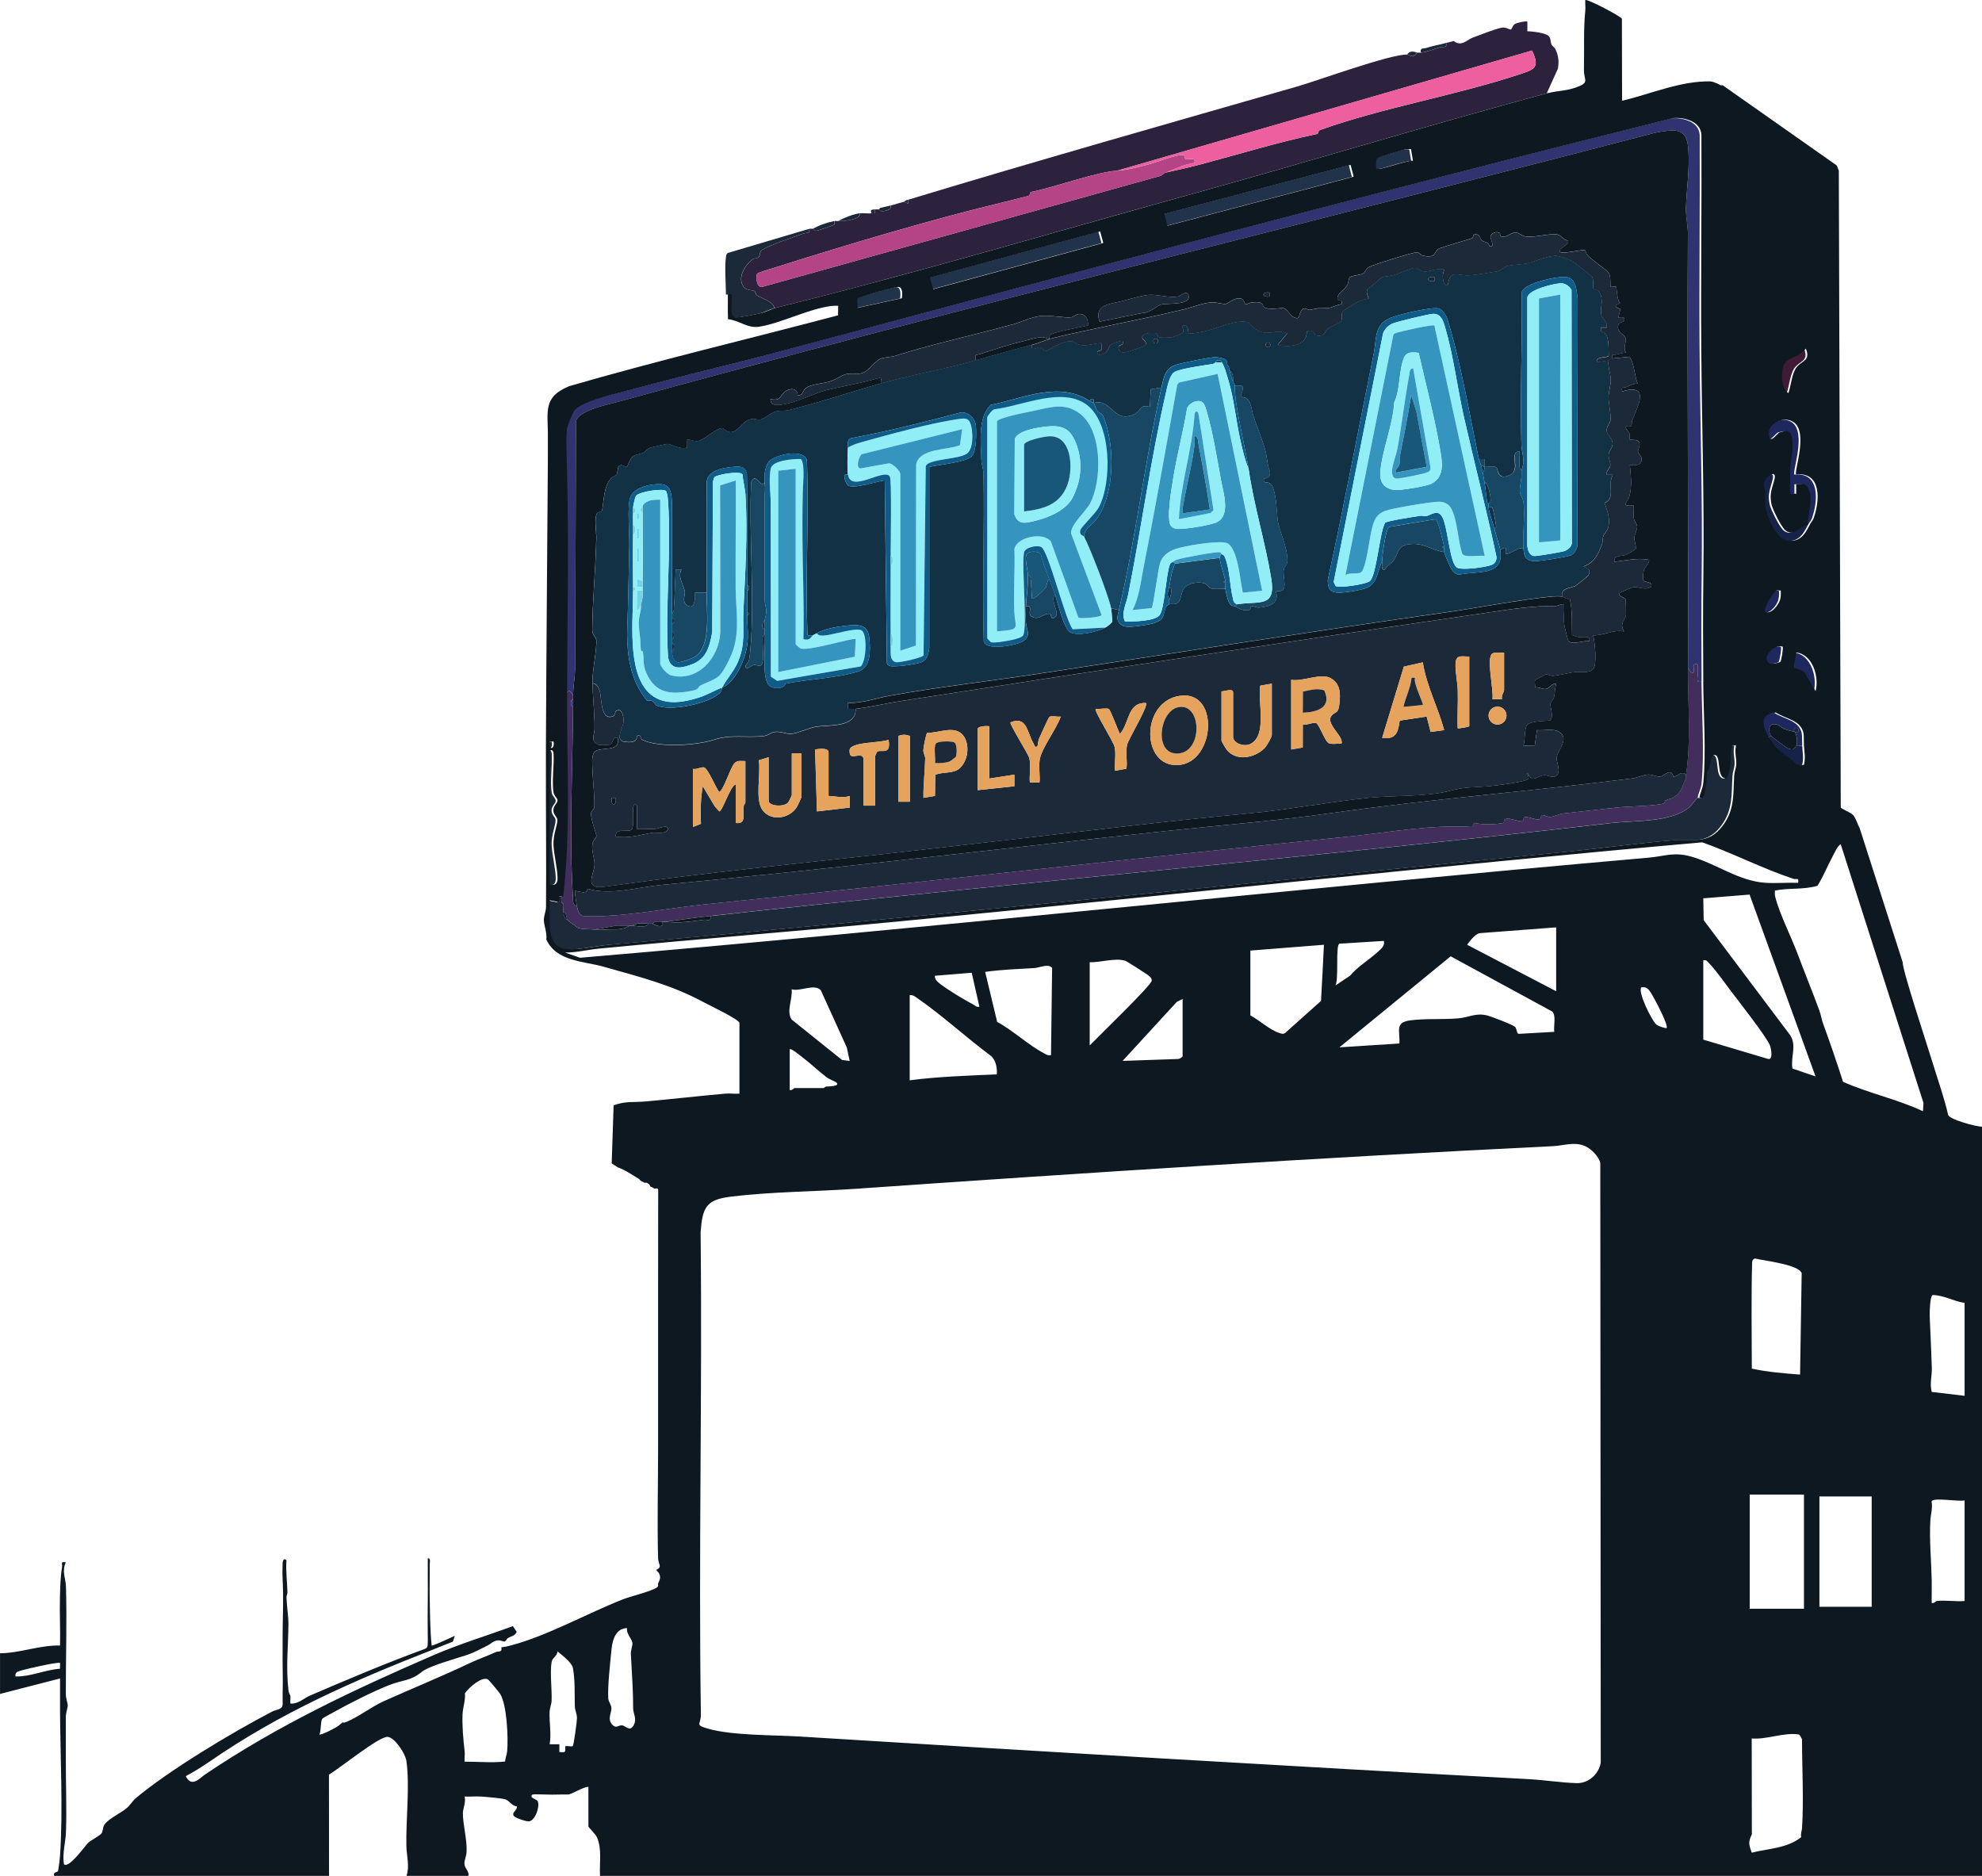 <?xml version="1.0" encoding="UTF-8"?>
<svg id="Layer_2" data-name="Layer 2" xmlns="http://www.w3.org/2000/svg" viewBox="0 0 570.44 539.84">
  <defs>
    <style>
      .cls-1 {
        fill: #77cbdb;
      }

      .cls-2 {
        fill: #1f285e;
      }

      .cls-3 {
        fill: #0e1820;
      }

      .cls-4 {
        fill: #162248;
      }

      .cls-5 {
        fill: #2d223d;
      }

      .cls-6 {
        fill: #2f3470;
      }

      .cls-7 {
        fill: #b54487;
      }

      .cls-8 {
        fill: #91eef6;
      }

      .cls-9 {
        fill: #ee5fa0;
      }

      .cls-10 {
        fill: #e6a35d;
      }

      .cls-11 {
        fill: #185777;
      }

      .cls-12 {
        fill: #174763;
      }

      .cls-13 {
        fill: #21334a;
      }

      .cls-14 {
        fill: #72d5e6;
      }

      .cls-15 {
        fill: #3595be;
      }

      .cls-16 {
        fill: #133145;
      }

      .cls-17 {
        fill: #0e5c87;
      }

      .cls-18 {
        fill: #3f1b37;
      }

      .cls-19 {
        fill: #1b2939;
      }

      .cls-20 {
        fill: #412e5d;
      }
    </style>
  </defs>
  <g id="Layer_3" data-name="Layer 3">
    <g>
      <path class="cls-19" d="M488.6,229.61c.12-.08.69.16,1-.09.76-.62,1.31-6.11,1.24-7.42.96-.88,1.06-4.56,1.95-4.74,2.4-.5.39,6.91,3.61,6.68,1.8-3.01.73-6.17,1.68-9.47,1.12.04,1.11-.37.96.72-.24,1.75.26,2.91.19,4.59-.05,1.21-.53,2.22-.6,3.32-.35,5.42.22,9.83-3.32,14.5-4.18,5.52-8.43,3.69-14.22,4.16-10.41.84-20.79,2.33-31.18,3.36-91.73,9.08-183.43,18.54-275.21,26.72-3.92.35-9.46,1.85-13.25,1.01-5.04-1.12-3.48-9.97-3.73-13.82l2.78.56.55-.28-.55-.28c.04-.36-.04-.75,0-1.11h1.11c-.05.46-.06,1.22,0,1.67l.56.56c.13.65-.17,1.68,0,2.23.07.88.35,1.74,1.11,2.23.13.2,1.84,1.45,2.23,1.67l.56.56c1.43.55,3.52.42,5.01.56,1.75.16,1.71.12,3.61-.01,2.09-.14,4.58.32,6.41-1.1.37,0,.74,0,1.11,0,.77,0,2.62.66,4.07-.12l.38-.44c.37.03.75-.04,1.11,0,.15.02,1.66,1.09,2.79.56v-1.11c.36.03.75-.04,1.11,0,3.91.42,6.67-.02,10.86-.58,1.04-.14,2.26.71,1.95-1.09,86.41-9.49,172.97-16.8,259.31-26.75,6.69-.77,16.92-.11,22.3-4.44,1.02-.82,1.66-2.2,2.5-2.79Z"/>
      <path class="cls-6" d="M489.71,196.18c-1.69.31-1.07-.85-1.11-1.93s.03-2.06,0-3.08c-2.01-.49-.75,1.81-1.11,2.23-.67.76-1.37-.71-1.67-1.11.18-41.78-.28-83.6-.03-125.12.01-2.19-.63-4.94-.56-7.2.16-5.82,1.23-11.94.61-17.83-.62-5.89-4.68-4.68-9.09-4.03-99.61,25.99-199.77,50.24-299.01,77.57-3.32.91-10.39,2.19-11.96,5.31l-.25,71.61c-.09,2.39-.57,5.15-.58,7.49-.88-1.6-1.32-1.64-2.23,0,.09-21.6.47-43.1,0-64.33-.08-3.59-.42-8.91-.02-12.3.11-.93,1.66-4.71,2.25-5.41.44-.53,1.76-1.32,2.41-1.63,4-1.9,11.32-3.52,15.86-4.75,13.53-3.69,27.25-6.81,40.8-10.45,85.53-22.94,171.11-45.76,257.05-67.17,3.27-.27,7.85.91,8.12,4.75.11,20.44-.19,40.88-.04,61.32.15,21.48.89,43.43.61,65.18-.13,10.33-.1,20.48-.03,30.89Z"/>
      <path class="cls-20" d="M485.82,192.28c.3.4,1,1.88,1.67,1.11.37-.42-.9-2.71,1.11-2.23.03,1.02-.04,2.05,0,3.08.04,1.08-.57,2.24,1.11,1.93.07,8.88.89,20.74.01,29.26-.16,1.51-.87,2.71-1.12,4.17-.85.59-1.49,1.97-2.5,2.79-5.37,4.33-15.6,3.67-22.3,4.44-86.34,9.95-172.89,17.26-259.31,26.75-4.26.47-8.57,1.07-12.81,1.67-.36-.04-.75.03-1.11,0-.96-.07-2.08-.22-2.79.56-.36-.04-.75.03-1.11,0-1.28-.09-3.65-.36-4.46.56-.37,0-.74,0-1.11,0-1.21,0-2.42-.04-3.63,0l-6.4,1.12c-1.5-.14-3.59,0-5.01-.56-.07-.03-.28-.4-.56-.56-.39-.22-2.1-1.47-2.23-1.67-.11-.16-.2-1.03-.42-1.53-.18-.41-.68-.64-.7-.69-.17-.55.13-1.58,0-2.23-.11-.57-.55-.52-.56-.56-.06-.45-.05-1.21,0-1.67,2.2-18.73,1.04-38.9,1.11-57.94.9-1.64,1.34-1.6,2.23,0,0,.37,0,.74,0,1.11l-.5.34c-.14.64-.31,1.76.5,1.88-.12,17.51-1.16,37.68-.03,54.9.07,1.02-.19,2.09,1.14,2.48.21.93.46,2.38,1.47,2.71,1.1.36,5.14.16,6.61.09,9.32-.44,19.57-2.4,28.95-3.36,61.55-6.32,123.38-13.2,184.97-19.48,11.69-1.19,24.03-3.53,35.62-2.76l.63-1.2c2.16.6,6.07.51,8.25.06.43-.09.3-.85.46-.97,1.12-.88,3.83.67,5.13.44.43-.08.23-1.1.66-1.18,1.24-.22,2.89.93,4.34.61.44-.1.25-1.15.66-1.18.69-.06,1.45.52,2.18.53,1.12.02,2.68-.86,3.95-1,5.01-.54,10.02-1.1,15.04-1.67,4.3-.49,9.74-.33,13.8-1.16.42-.09.35-.83.52-.92.72-.39,1.57-.39,2.27-.82,1.9-1.17,2.45-2.45,3.13-4.39.08-.21.4-.4.56-1.11.07-.33-.06-.76,0-1.11,1.47-9.14.52-21.12.56-30.64Z"/>
      <path class="cls-2" d="M519.8,151.06c.02-3.46,1.94-8.05-.26-11.15-.63-.88-2.12-.49-3.08-.55v2.79c-.45-.06-1.59.09-1.67,0-.25-.29-.06-6.42,0-7.53.12-2.38.8-4.53.59-7.26s-.48-3.84-3.55-2.94c-.9.26-2.59,3.28-3.14,1.26-.96-3.55,3.96-6.14,6.97-4.19,4.44,2.88.05,14.42.8,15.07,7.34-.67,6.84,7.49,5.04,12.57-.27.76-.81,1.27-1.14,1.92h-.56Z"/>
      <path class="cls-4" d="M520.35,151.06c-1.55,3.06-3.19,5.51-7.28,4.21-2.71-.86-5.16-6.91-5.49-9.55-.16-1.28.02-2.57-.04-3.86-.08-1.77-1.15-2.19.29-4.15.91-1.24,2.92-2.13,2.38.15-.63,2.68-1.54,4.07-.9,7.23.31,1.52,2.8,6.48,3.93,7.48,2.42,2.15,4.14-1.04,6.54-1.52h.56Z"/>
      <path class="cls-19" d="M157.7,216.24c.62-.73,1.07-.09,1.11.83.16,3.3-.54,8.21,0,11.14.17.91,1.13,1.51,1.13,2.24,0,.79-1.2,1.44-1.2,2.78s1.13,1.91,1.16,2.77c.06,1.44-1.28,4.3-1.12,7.29s1.14,6.75,1.17,9.46c.02,1.64-.67,2.15-2.26,1.94v-38.44Z"/>
      <path class="cls-2" d="M508.66,212.34c-1.89-3.26-2.96-6.71,1.93-7.26,2.82,1.91,7.23,2.14,7.98,6,.13.66.06,2.51.12,3.48-.47.1-1.36-.15-1.67,0,.41-1,.15-3.19-.5-3.96.27.27.7.27.97,0s.27-.7,0-.97-.7-.27-.97,0-.27.7,0,.97c-.16-.04-2.22-.49-2.85-.77-1.21-.55-2.03-1.81-3.56-1.36-1.29.38-1.04,2.38-.33,3.31l-1.11.56Z"/>
      <path class="cls-18" d="M514.22,113.18c-2.41-1.24-2.33-7.91-.54-9.18,1.61-1.15,4.05-1.6,5.56-3.63,1.51,3.75-1.44,3.43-2.9,5.73-1.14,1.78-1.4,4.99-2.11,7.09Z"/>
      <path class="cls-4" d="M517.01,214.57c.31-.15,1.21.1,1.67,0,.13,1.98.49,3.53,0,5.57-2.39.57-2.71-.91-3.75-1.66-2.96-2.14-4.38-2.86-6.28-6.14l1.11-.56c.3.39,4.54,3.53,4.99,3.67,2.03.66,1.86-.7,2.25-.89Z"/>
      <path class="cls-2" d="M522.02,198.97l-2.78-4.74c-.59-1.57-2.78-1.62-3.3-1.99-.56-.41.58-3.52.51-4.41,4.78.52,6.67,7.19,5.56,11.14Z"/>
      <path class="cls-2" d="M512.55,186.16c.24.24-.33,4.02-.66,4.35-.28.28-2.68.81-3.25.41-2.24-1.55,1.52-5.68,3.91-4.76Z"/>
      <path class="cls-2" d="M512,170c.05.96.06,1.89-.24,2.82-.47,1.41-2.51,4.14-4.21,3.31-.73-.72,2.09-5.03,2.76-5.77.55-.62,1.01-.33,1.69-.35Z"/>
      <path class="cls-19" d="M158.81,213.45c.41,2.48-1.52,2.48-1.11,0h1.11Z"/>
      <path class="cls-20" d="M160.48,259.69c.02-.18-.02-.37,0-.56l.55.28-.55.28Z"/>
      <g>
        <path class="cls-5" d="M418.41,11.79c2.15,1.79,3.8-.35,5.45-.96,2.08-.77,6.45-2.51,8.33-2.86,1.3-.24,1.89.49,2.62.51.37.01.41-1.12,1.24-1.61.55-.32,3.29-.92,3.54-.65v2.79c1.41-.02,5.23.44,6.15,1.38.67.69.43,1.72.85,2.5.24.46.84.76,1.04,1.19.92,1.91,1.11,3.57.75,5.68l-3.21,7.09c-34.6,9.33-68.92,19.79-103.5,29.36-39.28,10.87-79.25,22.71-118.77,32.47-.31-1.96-3.6-2.74-4.99-3.67-.41-.28-.45-1.03-.71-1.21-.71-.5-2.55.09-3.49-1.81-1.24-2.51.77-5.73,2.77-7.27.61-.47,1.52-.39,1.84-.65.5-.41.27-1.72,1.04-2.16,2.71-1.57,8.64-3.56,11.91-4.71.93-.32,1.99.16,1.67-1.37.37.03.75-.04,1.11,0,.06,0,.34.52.86.57.43.04,5.02-1.56,5.21-1.77.2-.23.07-.71.07-1.03.34-.07.77.07,1.11,0,.5-.1,1.22.06,1.88-.05,1.27-.2,4.7-.63,4.25-2.18.75-.11,3.12.17,3.34,0h1.11s0-1.11,0-1.11c.37,0,.75-.02,1.11,0,.05,0,.28.51.8.52.97.01,3.1-.47,2.54-1.63,1.29-.37,2.62-.73,3.9-1.11l1.11.56v-1.11c37.19-11.27,74.63-21.86,111.98-32.59,6.08-1.75,27.2-9.47,31.75-9.19.51.03,1.72,1.31,2.79-.56.37-.02.75.03,1.11,0,1.64-.13,3.81-1.05,5.45-1.54.98-.29,2.12.43,1.79-1.25.8-.24,1.59-.36,2.23-.56ZM321.48,49.12c-5.69.3-17.77,4.74-24.72,6.12-.44.09-.23,1-.72,1.12-2.73.68-5.6,1.45-8.38,2.11-19.4,4.66-43.76,11.89-64.09,18.35-.85.27-5.46,1.64-5.63,1.89-.48.69-.23,4.11,1.34,3.87l114.61-31.94c.59-.13,1.06-.78,1.53-.96,3.38-.74,6.81-1.5,10.15-2.38,11.3-3,22.14-6.35,33.51-8.75.42-.09.24-.92.75-1.1,18.01-6.47,38.97-9.93,57.41-16.03,4.17-1.38,6.17-1.81,3.69-6.87l-119.43,34.58Z"/>
        <rect class="cls-13" x="334.13" y="54.51" width="55.43" height="3.51" transform="translate(-2.39 94.06) rotate(-14.76)"/>
        <path class="cls-19" d="M232.9,65.83c.32,1.53-.74,1.05-1.67,1.37-3.27,1.14-9.19,3.14-11.91,4.71-.76.44-.54,1.75-1.04,2.16-.31.26-1.22.18-1.84.65-2,1.54-4.01,4.76-2.77,7.27.94,1.9,2.78,1.31,3.49,1.81.26.18.29.94.71,1.21,1.39.92,4.68,1.71,4.99,3.67-1.24.31-2.89,1.2-4.31,1.54-1.26.29-6.8,1.43-7.59,1.2-1.42-.42-.85-3.42-.9-4.7-.05-1.08.58-2.24-1.12-1.93-.03-3.16-.42-7.96,0-10.87.06-.46.11-.86.55-1.13l23.42-6.94Z"/>
        <rect class="cls-13" x="266.71" y="73.24" width="50.75" height="3.45" transform="translate(-9.44 79.31) rotate(-15.22)"/>
        <path class="cls-13" d="M259.08,85.87l-12.8,2.8c.12-.72-.26-2.27.06-2.73.34-.49,10.7-3.27,11.48-3.31,1.63-.09,1.32,2.2,1.26,3.24Z"/>
        <path class="cls-13" d="M405.59,42.99l.56,3.34c-1.75-.19-9.8,3.01-10.59,2.23.04-.94-.31-2.54.54-3.08.34-.22,6.91-2.23,7.66-2.36.61-.11,1.21-.19,1.83-.12Z"/>
        <path class="cls-19" d="M416.18,12.35c.33,1.68-.81.96-1.79,1.25-1.64.49-3.81,1.41-5.45,1.54-.32-1.53.73-1.06,1.67-1.37,1.94-.66,3.78-.88,5.58-1.41Z"/>
        <path class="cls-19" d="M240.15,63.6c0,.32.13.8-.07,1.03-.18.21-4.77,1.81-5.21,1.77-.51-.05-.79-.57-.86-.57,1.65-.99,4.18-1.85,6.13-2.23Z"/>
        <path class="cls-19" d="M247.39,61.37c.45,1.55-2.98,1.98-4.25,2.18-.65.1-1.37-.05-1.88.05,1.6-.92,4.26-1.95,6.13-2.23Z"/>
        <path class="cls-19" d="M256.3,59.14c.55,1.16-1.57,1.64-2.54,1.63-.52,0-.75-.51-.8-.52l.4-.43c.97-.25,1.98-.41,2.94-.68Z"/>
        <path class="cls-19" d="M407.82,15.13c-1.07,1.87-2.28.59-2.79.56.88-1.51,2.57-.54,2.79-.56Z"/>
        <path class="cls-19" d="M261.31,57.47v1.11s-1.11-.56-1.11-.56c.06-.02.39-.34,1.11-.56Z"/>
        <path class="cls-19" d="M251.84,60.26v1.11s-1.11,0-1.11,0c.32-.25-.87-1.08,1.11-1.11Z"/>
        <path class="cls-7" d="M321.48,49.12c2.69-.14,6.12-1.04,9.06-1.8,2.21-.57,8.29-3.02,10.1-2.68.41.08.28.87.45,1,.88.7,3.16-.82,2.68,1.26-2.98.37-5.7,1.78-8.36,2.79-.47.18-.94.83-1.53.96l-114.61,31.94c-1.57.24-1.82-3.18-1.34-3.87.17-.24,4.78-1.62,5.63-1.89,20.34-6.46,44.69-13.69,64.09-18.35,2.78-.67,5.66-1.43,8.38-2.11.5-.12.28-1.03.72-1.12,6.95-1.37,19.02-5.82,24.72-6.12Z"/>
        <path class="cls-9" d="M321.48,49.12l119.43-34.58c2.48,5.07.48,5.49-3.69,6.87-18.44,6.1-39.4,9.55-57.41,16.03-.5.18-.33,1.01-.75,1.1-11.36,2.4-22.21,5.75-33.51,8.75-3.34.89-6.77,1.64-10.15,2.38,2.65-1.01,5.38-2.42,8.36-2.79.48-2.07-1.79-.56-2.68-1.26-.17-.13-.03-.92-.45-1-1.81-.33-7.89,2.11-10.1,2.68-2.94.76-6.37,1.66-9.06,1.8Z"/>
      </g>
      <path class="cls-3" d="M204.49,263.59c.31,1.8-.91.95-1.95,1.09-4.18.56-6.95,1-10.86.58,4.25-.6,8.55-1.2,12.81-1.67Z"/>
      <path class="cls-3" d="M181.1,266.37c-1.84,1.42-4.33.96-6.41,1.1-1.91.13-1.87.17-3.61.01l6.4-1.12c1.21-.03,2.42.01,3.63,0Z"/>
      <path class="cls-3" d="M186.67,265.82l-.38.44c-1.46.78-3.31.12-4.07.12.81-.91,3.18-.65,4.46-.56Z"/>
      <path class="cls-3" d="M190.57,265.26v1.11c-1.12.54-2.64-.54-2.79-.56.7-.78,1.82-.63,2.79-.56Z"/>
      <path class="cls-3" d="M163.27,264.7c-.77-.49-1.05-1.35-1.11-2.23.02.06.52.28.7.69.21.51.31,1.37.42,1.53Z"/>
      <path class="cls-3" d="M162.16,260.25l-.56-.56s.44-.01.56.56Z"/>
      <path class="cls-3" d="M166.06,266.93l-.56-.56c.28.16.48.53.56.56Z"/>
      <path class="cls-3" d="M485.82,192.28c-.04,9.52.92,21.5-.56,30.64-1.41-1.27-2.47.61-3.62.58-.83-2.76-2.65-.13-3.92,0-.93.09-2.07-.63-3.31-.61-1.43.03-3.05.91-4.52,1.1-28.94,3.71-58.07,5.94-86.91,10.02-15.51,2.19-30.68,3.37-46.23,5.02-48.85,5.16-97.58,11.07-146.47,15.64-6.89.65-14.49,3.11-21.14,1.08l-.62,1.2-3.02-.6c-.16.16.41,3.8.56,4.45-1.33-.39-1.07-1.46-1.14-2.48-1.13-17.21-.1-37.39.03-54.9,0-.74,0-1.49,0-2.23,0-.37,0-.74,0-1.11.02-2.34.49-5.1.58-7.49l.25-71.61c1.57-3.12,8.64-4.4,11.96-5.31,99.25-27.33,199.4-51.58,299.01-77.57,4.4-.64,8.47-1.85,9.09,4.03.62,5.89-.45,12.01-.61,17.83-.06,2.26.58,5.01.56,7.2-.25,41.52.21,83.34.03,125.12ZM170.51,196.74c.14,4.49.66,8.84.6,13.1-.03,1.75-1.3,3.32,1.09,4.47.35.17,3.08.08,3.35-.05,1.15-.58.58-2.33,2.21-1.93,1.01,4.45-5.24,2.29-6.73,4.13-.83,1.03-.57,3.64-.52,5.07.11,2.97.66,7.82.54,10.61-.04.83-1,1.24-.97,2.08.06,1.85,1.57,5.81,1.57,6.25,0,.71-.95,1.32-1.13,2.24-.4,2.1.64,4.06.59,6.12-.05,2.3-2.5,5.92.81,6.42.96.14,4.76-.45,6.05-.62,25.42-3.51,50.84-6.03,76.37-8.87,13.01-1.44,25.92-2.94,39.01-4.44,21.89-2.5,43.98-5.21,65.78-7.22,11.51-1.06,22.94-3.27,34.47-4.5,6.73-.72,17.05-.33,23.16-1.91,5.16-1.34,6.32-.99,11.4-1.41,2.06-.17,10.07-1.17,11.44-1.95.81-.46-.03-1.33-.03-1.96l1.11,1.67c1.33.29,2.59-.9,3.7-.97s2.43.95,3.58.16c1.51-1.5-.25-4.2.06-5.48.46-1.9,3.67-5.28.77-7.12-1.74-1.1-4.39-.3-6.44-.53l-.62,4.4-3.28.06c.55-1.57.22-4.85,1.06-5.9,1.16-1.43,6.45-1.14,6.69-1.39,1-1.07-.05-3.75.03-4.68.06-.77.85-1.23,1-1.82.32-1.29.23-2.75.69-4.04-1.29-.17-1.94,1.42-3.13,1.54-.82.08-1.99-.64-2.98-.45.05-.61-.22-1.73.06-2.13.1-.14,2.89-1.6,3.06-1.62.59-.1,1.35.48,2.1.41,1.93-.19,4.21-.84,6.17-1.09,1.58-.21,4.02.47,5.31-.81,1.18-1.17.53-7.84-.01-9.76,3.11.12,5.66-1.73,8.91-1.12-1.41-2.45.34-3.29.57-4.75.03-.22-.04-4.17-.09-4.39-.14-.69-2.71-1.09-1.6-1.99.25-.21,3.34-1.53,3.76-1.59,1.69-.24,3.26,1.02,5.15-.1.64-1.74-2.11-1.12-2.26-2.01-.12-.72-.04-1.89.14-2.61.32-1.3,1.61-1.85,1.56-3.17-3.34-.67-6.67.23-10.02.55-.13-2.1,2.02-1.45,3.32-1.97.33-.13,2.82-1.55,2.85-1.71.17-1.12-.46-2.2-.42-3.19.04-1.04.93-2.4.81-3.36-.08-.66-.82-1.37-.97-2.32-.18-1.15.06-2.43-.01-3.6-4.08.32-1.66-1.05-1.25-2.64.83-3.25.39-5.81.13-9.06,1.73.12,3.66.24,3.37-1.93-.11-.8-.92-1.28-1.01-1.77-.13-.71.67-1.66.4-2.64-.35-1.28-2.48-.69-2.72-.94-.17-.17.04-1.22-.16-1.76-.33-.87-1.22-1.12-.99-2.1,2.4.38,1.33-.54,1.82-1.78,1.77-4.41,5.11-10.59-2.93-8.25-.29-1.6.4-.89,1.23-1.24,1.04-.44,2.04-1.05,3.23-.99-.99-2.58-.87-5.37-2.3-7.74l-4.94.5c-.26-1.62.36-.91,1.31-1.17.85-.23,1.7-.51,2.59-.5-.96-1.39.15-3.19-.07-4.08-.29-1.17-2.83-1.74-2.13-3.96.32-1.02,2.18-.42,1.64-1.99h-1.68s.61-2.47.61-2.47c-.03-.29-2.95-.65-.03-1.72-1.02-.92-.99-4.56-1.18-4.71-.28-.21-1.3.15-1.59-.05-.17-.12.17-2.87-.57-4.06-.45-.72-4.78-3.5-6.17-5.12-.33-.39-.47-1.19-.62-1.3-.55-.4-6.38,1.18-7.16.47-1.08-.98,2.99-1.88,2.22-3.33-1.34.01-1.83-1.52-3.07-1.7-2.37-.34-6.41.91-8.93.61-1.42-.17-2.1-1.25-3.27-1.17s-2.97,1.89-4.12.99c-.15-.12-.06-.72-.2-.82-.83-.63-2.67-.13-2.68,1.21,0,.47,1.4,3.11-.28,2.55-.3-1.45-1.45-.95-2.21-1.68s-.43-1.97-2.25-1.68c-.3.05-.13.93-.67,1.11-1.56.53-8.93,2.6-9.65,3.07-1.22.8-.47,2.66-4.16,1.95-.85-.16-1.29-.89-1.81-1.02-.71-.19-13.02,3.65-13.93,4.24-.99.65-1.16,1.54-1.63,1.83-.9.56-3.52.61-3.97,1.19-.28.36-.29,1.56-.74,2.32-.79,1.38-2.98,2.21-2.74,3.97.06.41,1.75,0,1.14,1.39-1.44.19-2.7,1.08-4.19,1.15-2.59.13-1.96-.2-4.57.44-1.18.29-1.88-1.19-2.89.43-.75,1.2-.22,2.71-2.29,1.62-.84-.44-1.65-2.2-2.61-2.45-1.14-.3-3.38.6-5.38-.16-1.35-.51.23-1.95-3.93-1.53-.6.06-1.24.53-1.67.54-.57.01-.1-1.86-2.22-1.7-1.56.12-2.59,1.35-3.52,1.57-.8.19-2.66-.56-4.27-.42-2.63.23-5.46,1.44-7.99,2.05-7.87,1.91-16.16,3.48-24.25,5.27-4.75,1.05-9.67,1.97-14.33,3.22.1-.1-.02-.76.26-1.12.71-.92,9.14-2.32,10.89-2.78.12-1.72-.64-3.35-2.51-3.31-.95.02-1.58.87-2.3.95-1.94.24-5.98-.66-8.79-.37s-5.08,1.59-7.71,2.32c-11.57,3.23-22.67,5.52-34.27,9.18-1.24.39-2.95.3-4.18.83-2.07.89-3.58,4.48-6.76,4.3-4.48-.26-3.82.73-7.44,2.11-2.15.82-5.81.74-7.35,2.12-.83.74-.86,2.23-2.25,1.92-.06-2.26-2.52-2.04-3.89-.81-1.29,1.16-.98,2.58-3.92,1.93-.09,1.9,1.57,1.78,3.01,1.63,4.33-.47,9.65-3.42,13.54-4.3,4.66-1.06,9.34-1.89,14.04-3.23,1.78-.51,1.09.18,1.16,1.45-8.97,2.52-17.65,5.49-26.58,7.68-1.09.27-2.31.07-3.54.36-1.67.4-3.07,1.99-4.41,2.31-.9.21-1.67-.33-2.81-.1-2.84.55-3.63,4.15-6.37,3.7-.85-.14-1.3-.92-1.82-1.06-1.37-.36-5.07,3.1-6.84,3.6-1.34.37-2.08-.38-3.34-.33v2.24c-1.86.85-4.72-1.09-5.75-1-.43.03-4.46.94-5.01,1.1-.69.21-1.14,1.09-1.89,1.45-.9.42-2.15.42-2.93.97-.86.62-1.6,2.92-1.75,3.02-.39.28-1.48-.85-2.19-.29s-.38,1.83-.82,2.54c-.3.48-1.21.64-1.64,1.15-2.15,2.51-1.97,6.28-2.51,9.08-.1.54-1.12.48-1.43.89-.97,1.31-.23,5.5-.26,6.99-.18,8.98-1.1,17.94-1.17,26.77,0,1.34,1.09,1.86,1.17,2.78.22,2.41-1.23,9.15-1.13,12.52ZM316.47,92.57l12.28-2.48c1.92.09,4.39-2.15,5.36-2.44,1.62-.48,8.81.31,7.98-2.6-.51-1.8-2.25.13-3.06.27-2.56.45-5.76-.65-8.37-.47-1.91.13-5.61,1.25-7.62,1.77-3.63.94-8.25.9-6.57,5.96ZM365.49,84.21c-2.48-.41-2.48,1.52,0,1.11v-1.11Z"/>
      <path class="cls-3" d="M301.98,97.58c-1.35.36-3.47,1.25-5.01,1.67-5.49,1.48-10.74,2.89-16.16,4.46-.19-1.89-.15-1.38,1.22-1.82,3.94-1.27,8.1-2.65,12.03-3.6,1.49-.36,4.16-1.13,5.49-1.25,1.2-.11,2.35.63,2.44.54Z"/>
      <path class="cls-19" d="M166.06,260.8c-.15-.65-.71-4.29-.56-4.45l3.02.6.62-1.2c6.64,2.02,14.24-.44,21.14-1.08,48.88-4.57,97.62-10.48,146.47-15.64,15.56-1.64,30.73-2.82,46.23-5.02,28.84-4.08,57.97-6.31,86.91-10.02,1.47-.19,3.09-1.07,4.52-1.1,1.24-.03,2.38.69,3.31.61,1.27-.12,3.09-2.75,3.92,0,1.14.03,2.21-1.85,3.62-.58-.06.35.07.78,0,1.11l-.56,1.11c-.68,1.93-1.23,3.22-3.13,4.39-.71.43-1.55.43-2.27.82-.18.1-.1.84-.52.92-4.06.82-9.5.67-13.8,1.16-5.02.57-10.03,1.13-15.04,1.67-1.27.14-2.82,1.02-3.95,1-.73-.02-1.49-.59-2.18-.53-.41.04-.22,1.09-.66,1.18-1.46.31-3.1-.84-4.34-.61-.43.08-.24,1.1-.66,1.18-1.29.23-4-1.32-5.13-.44-.16.12-.03.89-.46.97-2.17.45-6.09.54-8.25-.06l-.63,1.2c-11.58-.77-23.92,1.57-35.62,2.76-61.58,6.28-123.42,13.16-184.97,19.48-9.38.96-19.63,2.92-28.95,3.36-1.47.07-5.51.27-6.61-.09-1.02-.33-1.26-1.78-1.47-2.71Z"/>
      <path class="cls-6" d="M164.94,203.42c-.81-.12-.64-1.24-.5-1.88l.5-.34c0,.74,0,1.49,0,2.23Z"/>
      <path class="cls-3" d="M484.7,225.15l.56-1.11c-.15.72-.48.9-.56,1.11Z"/>
      <path class="cls-3" d="M516.51,210.61c.65.76.91,2.96.5,3.96-.39.18-.22,1.55-2.25.89-.45-.15-4.69-3.28-4.99-3.67-.71-.92-.96-2.93.33-3.31,1.53-.45,2.35.81,3.56,1.36.63.28,2.69.73,2.85.77Z"/>
      <circle class="cls-4" cx="517" cy="210.12" r=".69"/>
      <path class="cls-16" d="M296.97,99.25c-.34,2.22,1.55.47,2.42.68.55.13,1,1,1.76,1.02.4.01,4.16-2.88,7.27-2.79.74.02,1.41.96,2.72,1.12,2.08.25,3.87-.57,5.88-.59-.06.61.12,1.32.02,1.89-.08.47-2.1.21-.85,1.46,2.77.15,2.73-2.3,3.42-2.84.44-.34,3.21-1.39,3.54-1.07.49,1.74-1.73.5-1.11,2.5.14.43.81.82,1.34.83.58.01,5.27-1.58,5.9-1.94,1.48-.82-.38-1.73-.51-2.29-.37-1.55,3.02-1.58,4.06-1.34.45.1.25,1.03.7,1.13.73.17,3.02.12,3.81-.02.24-.04,2.91-1.04,3.02-1.16.3-.34-.03-1.58.06-2.17,1.83-.36,1.37,1.71,1.72,2.17.29.39,4.27-.45,5.1-.65,2.79-.66,9.57-3.68,12.12-2.37.56.29,1.22,1.34,2.04,1.87,3.6,2.36,5.45-.23,9.1,1.21l-2.78,3.34c3.19.73,8.63.32,8.37-3.9,2.01-.8,2.3,1.07,2.55,1.12,2.81.61,2.43-.99,3.58-1.94.7-.58,3.55-1.73,3.78-2.07.38-.59-.25-1.97.61-3.02.15-.19,3.58-2.3,4.11-2.57.93-.48,2.16-.79,3.19-1-1.29-3.16,0-2.67,1.63-4.21,3.1-2.92,2.02-1.6,5.76-2.59,1.45-.38,4.58-1.86,5.79-2.01.84-.1,1.71.92,2.73,1.03,1.64.18,3.91-1.1,5.81-.57-.02.64-.4,1.19-.38,1.84.03.85.14,3.17,1.49,2.61.48-4.5,2.93-2.65,5.87-2.75,2.03-.07,6.16-.8,8.33-1.16,1.11-.19,1.75-1.23,2.91-1.54,1.71-.46,4.11-.38,5.88-.8,2.43-.59,5.24-2.02,7.95-2.14.95-.04,3.74.99,4.67,1.48.72.38,5.74,4.34,5.91,4.67.56,1.1-.02,2.71.36,3.27.23.34,1.5.23,2.01,1.6.86,2.3-.16,4.15.21,5.89.27,1.31,1.98,2.15,1.59,3.74h-1.68s0,1.11,0,1.11c2.63.34,2.11,4.75,2.26,6.92-.15.89-3.95.06-3.37,1.99l3.34-.55c-.3,1.82.5,3.5.59,5.27.1,2.04-.58,3.48-.62,5.05-.05,1.8.68,4.88.6,6.65-.05,1.11-1.28,1.99-1.14,3.34.13,1.26,1.85,2.07,1.7,3.89-.08,1.03-1.04,1.82-1.14,2.85-.12,1.19.65,2.22.49,3.19-.15.91-1.26,1.54-1.04,2.62h1.68s0,.29,0,.29c-1.5,2.72.97,6.55-2.28,7.84.75,2.37,1.55,3.99,1.14,6.62-.22,1.4-1.13,1.9-1.51,2.94-.26.72-.1,1.64-.4,2.38-1.25,3.09-2.01,5.08-5.3,6.4l1.67.83c.04.62.05,1.12-.26,1.69-.11.21-3.36,2.85-3.67,3.01-1.31.71-4.45.57-3.87,3.09-1.03-.14-2.51-.06-3.57.05-9.42.98-19.97,3.1-29.53,4.45-39.24,5.58-78.4,11.75-117.65,17.72-14.26,2.17-28.4,3.73-42.71,6.31-4.01.72-7.94,2.18-12.12,2.09v1.67c.73-.05,1.52.09,2.23,0,.18,5.49-7.73,4.59-11.3,5.14-2,.31-5.62,2.01-7.41,2.09-1.29.06-2.7-.75-4.44-.58-1.35.13-1.91,1.03-3.28,1.19-5.27.61-9.3-.59-14.49,1.11-4.9,1.6-15.9,2.29-20.52-.04-.68-.34-.03-1.54-1.5-1.1-.02,1.96-1.98,1.92-3.63,1.67-2.94-.44-.3-4-.23-5.87.05-1.37-.47-4.08-2.19-2.96-.21.14-.21,1.29-.96,1.54-3.55,1.17-3.13-5.27-3.72-7.34-.18-.65-1.02-2.43-2.09-2.09-.1-3.37,1.35-10.11,1.13-12.52-.09-.92-1.18-1.44-1.17-2.78.06-8.83.99-17.79,1.17-26.77.03-1.48-.7-5.68.26-6.99.3-.41,1.32-.34,1.43-.89.53-2.8.36-6.57,2.51-9.08.43-.51,1.34-.66,1.64-1.15.45-.71.12-1.99.82-2.54s1.8.57,2.19.29c.15-.11.89-2.41,1.75-3.02.77-.55,2.03-.55,2.93-.97.76-.36,1.2-1.24,1.89-1.45.54-.17,4.57-1.07,5.01-1.1,1.04-.08,3.89,1.85,5.75,1v-2.24c1.26-.05,2,.7,3.34.33,1.76-.49,5.47-3.96,6.84-3.6.52.14.97.92,1.82,1.06,2.75.45,3.53-3.15,6.37-3.7,1.13-.22,1.91.32,2.81.1,1.34-.32,2.74-1.9,4.41-2.31,1.22-.29,2.44-.1,3.54-.36,8.93-2.18,17.62-5.15,26.58-7.68s18.29-4.09,27.3-6.68c5.42-1.56,10.66-2.97,16.16-4.46ZM412.84,79.76c-2.48-.41-2.48,1.52,0,1.11v-1.11ZM438.46,132.68c0,.07,0,.53,0,.56-.12.76-.4,1.48-.56,2.23,0-.07-.51-.51-.59-1.34-.13-1.35.15-2.85.03-4.23-3.38.21.67,5.3-2.91,6.86s-3.12-1.83-3.84-2.33c-.44-.31-2.42,0-3.28-.07.04-.74-.02-1.49,0-2.23h-1.67c-2.64-12.66-5.26-28.09-9.05-40.25-.33-1.05-1.41-2.77-2.47-3.1-1.93-.58-12.13,1.82-14.24,2.82-4.45,2.11-3.64,5.83-4.48,10-4.42,21.79-8.51,43.61-13.26,65.34.08,2.11.34,3.35,2.59,3.59,1.78.19,6.92-.66,8.61-1.36,3.2-1.33,3.06-4.9,4.45-7.53,0,.58-.39,2.82.83,2.22.46-.94,2.08-2.01,2.51-2.61,1.29-1.8.98-4.12,4.2-4.6,4.44-.67,6.26,1.62,10.28,2.2.25.87,1.81,4.57,2.3,5.22.52.69,1.09,1.16,1.96,1.33,5.05-1.23,13.18.66,11.9-7.11,1.55-1.07,1.87-.8,1.67,1.12,1.76-.08,3.03-1.88,5.01-1.67.14,2.19.49,3.58,3.15,3.74,1.33.08,9.05-1.15,10.38-1.63,1.07-.39,1.61-1.49,1.96-2.5l.14-71.22c-.35-2.27-.35-5.89-3.09-6.38-2.43-.43-12.22,1.68-12.99,4.28.12,14.62-.51,29.31-.13,43.93.04,1.54.53,2.97.58,4.71ZM333.32,98.13c0-.38-.31-.69-.69-.69s-.69.31-.69.69.31.69.69.69.69-.31.69-.69ZM365.63,99.24c0-.38-.31-.69-.69-.69s-.69.31-.69.69.31.69.69.69.69-.31.69-.69ZM334.29,111.51l-3.1.52-.24,5.05c-2.97-.66-2.37.59-3.68,1.6-1.08.84-2.92,1.42-4.27,1.07-3.06-.81-4.26-4.88-8.21-3.78l-.04-1.06-.79-.05-.28.55c-8.8-5.83-19.21-.8-28.56,1.12-3.77,3.79-2.8,10.75-2.66,15.9.04,1.35.58,2.51.61,3.85.31,16.12-.37,32.27.07,48.39.78,2.71,9.58,1.01,11.34-.16,2.44-1.61.91-3.32.8-5.31-.08-1.51-.06-3.23,0-4.74,2.2-.41.39,2.09,1.44,2.83,2.25,1.59,3.61-.97,5.49-.63.44.08.07,1.61,1.14,1.14,2.25-.97-1.41-5.02.28-6.68.81,2.23,2.52,9.89,4.45,10.87,2.21,1.13,7.85-.18,10.04-1.4.56-.31,1.73-1.15,1.95-1.65.08-.18-.19-3.49-.27-3.92l2.23.56c-.41,1.77-1.01,3.11.9,4.39,1.14.77,4.47.25,6.01,0,1.76-.28,4.64-.62,5.6-2.19.69-1.12.55-3.46,1.97-3.88.7-.2,1.58.3,2.55-.51s.76-2.7,1.63-3.94c1.17-1.66,3.69-2.02,5.56-1.68,1.24.23,1.51,1.33,2.32,1.57,1.21.36,2.8-.03,4.08.1.24,1.24.76,4.07,1.68,4.74.4.29.89.17,1.1.28,1.28.68,1.98,1.24,3.65,1.17,1.17-.05.66-1.17,1.14-1.21.62-.05,1.35.47,2.08.42,3.09-.2,6.13-1.32,4.83-4.84,4.23.94,1.8-3.88,2.39-6.31.18-.73,1-1.1,1-2.31,0-4.28-2.3-8.21-2.81-11.74-.31-2.12-.31-9.33-2.27-10.57-.92-.58-2.04.28-1.65-1.38,1.24-.06,1.85-.67,1.71-1.95-.84-2.02-.84-4.52-1.41-6.44-.85-2.87-2.36-6.63-3.34-9.47-.71-2.07-.52-5.75-3.65-5.55-.25-.16,1.15-2.61.3-3.36l-1.97.02c.03-.19-.42-.8-.56-1.11.07-1.2.01-2.64-1.11-3.34-.05-.17.05-.38,0-.56-.19-.68-.39-.76-.56-1.11-.15-.32.1-1-.53-1.39-.52-.32-2.31-.67-2.99-.65-1.72.04-9.83,1.7-11.54,2.3-2.86,1.02-3.3,3.88-3.88,6.43ZM244.05,128.78c-.1,2.2-.28,5.73,0,7.8-2.21-.56-.27,2.93-.03,3.09,1.64,1.17,8.37-1.21,10.61-1.42l.63,52.57c.12.45.4.69.83.83,1.26.41,8.02-.5,9.28-1.16,1.59-.83,1.84-2.38,2.08-4.05v-52.08c2.73-.62,10.47-1.31,12.24-3.08,1.38-1.38,1.37-6.97,1.15-8.94-.24-2.13-2.44-4.12-4.71-3.55-10.3,2.77-20.67,5.33-31.16,7.3-1.26.41-.88,1.66-.93,2.69ZM220.09,138.8c-1.08,1.54-1.94-1.36-3.06-1.11-.35.08-.87.91-.85,1.38-.61,14.68.82,30,.03,44.6-.09,1.61-.34,4.61-.58,6.1-.17,1.03-1.09,1.29-1.12,2.23.69.9,1.7-.61,2.59-.69.75-.06,1.58.79,2.17-.12.68-1.04.13-5.9.23-7.6.05-.84.58-1.26.59-1.34.42,3-1.18,13.89,1.66,15.33,1.31.66,3.79.71,4.31-.82,6.52-1.36,14.62-1.56,20.91-3.5,3.79-1.17,3.57-6.31,3.22-9.63-.44-4.21-3.38-3.91-6.93-3.55-2.42.25-6.43.99-8.13,2.17-.18.12-.6.18-1.11.56-1.83.04-1.62.4-1.67-1.37-.51-16.29.46-32.65-.1-48.94-1.1-3.7-9.63-1.49-11.05.44-1.13,1.54-1.27,4-1.1,5.86ZM203.38,170.56h-3.34c.11,1.72-.12,5.1-2.25,3.65-1.61-1.1-.57-2.84-.67-3.85-.18-1.67-2.2-4.25-.97-6.48h-1.66c-.22,3.79-.28,7.66-.53,11.47-.05.84-.58,1.26-.59,1.34l.02-32.61c-.31-4-1.17-5.11-5.27-4.66-2.39.26-5.94,1.29-6.76,3.82-.88,2.67-.16,10.31-.24,13.69-.17,7.71-.29,15.58-.57,23.38s.77,15.39,5.68,21.35c2.17-.44,1.97,1.03,2.79,1.38,3.97,1.72,14.75-.51,18.02-3.49.79-.73.55-1.2.8-1.69,3.82-1.47,6.6-8.07,7.19-12.02.45-2.99.02-5.79.05-8.59l.43-.67-.43-.44c.01-2.11,0-4.02,0-6.13.72-.52.73-1.16,0-1.67,0-.56,0-1.11,0-1.67v-.56c.01-9.89.09-19.8-.12-29.69-.55-2.54-2.38-2.22-4.57-2.01-2.59.25-6.63,1.12-6.99,4.15-.13,10.67.08,21.35-.03,32.01Z"/>
      <path class="cls-16" d="M427.32,134.35c-.03.6-.25,1.16-.56,1.67-.12-.58-.38-1.39-.56-2.23.35.11.82.53,1.11.56Z"/>
      <path class="cls-19" d="M301.98,97.58c4.66-1.24,9.58-2.17,14.33-3.22,8.09-1.79,16.38-3.36,24.25-5.27,2.53-.61,5.36-1.82,7.99-2.05,1.6-.14,3.46.61,4.27.42.93-.22,1.96-1.46,3.52-1.57,2.12-.16,1.65,1.71,2.22,1.7.43,0,1.07-.48,1.67-.54,4.16-.43,2.59,1.02,3.93,1.53,2,.75,4.24-.15,5.38.16.95.25,1.77,2.01,2.61,2.45,2.06,1.09,1.54-.42,2.29-1.62,1.01-1.62,1.71-.14,2.89-.43,2.61-.63,1.98-.3,4.57-.44,1.48-.08,2.74-.96,4.19-1.15.61-1.39-1.08-.97-1.14-1.39-.24-1.76,1.95-2.6,2.74-3.97.44-.76.46-1.96.74-2.32.45-.58,3.08-.64,3.97-1.19.47-.29.63-1.19,1.63-1.83.91-.59,13.22-4.43,13.93-4.24.52.14.96.86,1.81,1.02,3.7.71,2.94-1.16,4.16-1.95.72-.47,8.08-2.54,9.65-3.07.53-.18.37-1.06.67-1.11,1.82-.29,1.51.98,2.25,1.68s1.92.23,2.21,1.68c1.68.56.28-2.08.28-2.55,0-1.33,1.85-1.83,2.68-1.21.14.11.05.7.2.82,1.15.89,2.99-.91,4.12-.99s1.86,1,3.27,1.17c2.52.3,6.56-.95,8.93-.61,1.24.18,1.73,1.71,3.07,1.7.76,1.45-3.31,2.35-2.22,3.33.78.71,6.61-.87,7.16-.47.16.11.29.91.62,1.3,1.4,1.62,5.73,4.4,6.17,5.12.74,1.19.4,3.94.57,4.06.28.2,1.31-.16,1.59.05.2.15.16,3.79,1.18,4.71-2.92,1.07,0,1.43.03,1.72l-.61,2.46h1.68c.54,1.58-1.32.98-1.64,1.99-.7,2.22,1.84,2.79,2.13,3.96.22.89-.89,2.69.07,4.08-.89,0-1.74.28-2.59.5-.95.26-1.57-.45-1.31,1.17l4.94-.5c1.43,2.37,1.31,5.16,2.3,7.74-1.19-.07-2.19.54-3.23.99-.83.35-1.52-.35-1.23,1.24,8.04-2.34,4.7,3.84,2.93,8.25-.5,1.23.57,2.16-1.82,1.78-.23.98.66,1.23.99,2.1.21.54,0,1.59.16,1.76.24.24,2.36-.34,2.72.94.27.98-.53,1.93-.4,2.64.09.49.9.97,1.01,1.77.29,2.17-1.64,2.06-3.37,1.93.26,3.25.7,5.81-.13,9.06-.4,1.58-2.83,2.96,1.25,2.64.08,1.17-.16,2.45.01,3.6.15.95.88,1.66.97,2.32.12.96-.77,2.32-.81,3.36s.6,2.07.42,3.19c-.03.16-2.52,1.58-2.85,1.71-1.3.52-3.45-.13-3.32,1.97,3.36-.32,6.68-1.23,10.02-.55.05,1.32-1.24,1.87-1.56,3.17-.18.72-.26,1.89-.14,2.61.15.9,2.89.27,2.26,2.01-1.89,1.11-3.46-.14-5.15.1-.43.06-3.51,1.38-3.76,1.59-1.11.9,1.45,1.3,1.6,1.99.04.22.12,4.17.09,4.39-.23,1.47-1.99,2.31-.57,4.75-3.25-.61-5.8,1.23-8.91,1.12.54,1.92,1.19,8.58.01,9.76-1.29,1.28-3.74.61-5.31.81-1.97.26-4.24.9-6.17,1.09-.74.07-1.5-.5-2.1-.41-.17.03-2.96,1.48-3.06,1.62-.28.41,0,1.52-.06,2.13.99-.19,2.16.53,2.98.45,1.19-.12,1.84-1.71,3.13-1.54-.46,1.29-.36,2.75-.69,4.04-.15.59-.94,1.05-1,1.82-.08.92.97,3.6-.03,4.68-.24.25-5.53-.04-6.69,1.39-.85,1.05-.51,4.33-1.06,5.9l3.28-.06.62-4.4c2.04.23,4.7-.57,6.44.53,2.9,1.84-.31,5.22-.77,7.12-.31,1.28,1.45,3.98-.06,5.48-1.15.78-2.51-.23-3.58-.16s-2.37,1.25-3.7.97l-1.11-1.67c0,.63.84,1.5.03,1.96-1.37.77-9.38,1.78-11.44,1.95-5.07.42-6.23.07-11.4,1.41-6.11,1.59-16.43,1.2-23.16,1.91-11.53,1.23-22.96,3.44-34.47,4.5-21.8,2.01-43.89,4.71-65.78,7.22-13.1,1.5-26,3-39.01,4.44-25.53,2.83-50.94,5.35-76.37,8.87-1.3.18-5.09.77-6.05.62-3.31-.49-.86-4.11-.81-6.42.04-2.06-1-4.03-.59-6.12.17-.91,1.13-1.52,1.13-2.24,0-.44-1.51-4.41-1.57-6.25-.03-.84.94-1.25.97-2.08.12-2.79-.43-7.63-.54-10.61-.05-1.42-.31-4.03.52-5.07,1.49-1.85,7.74.32,6.73-4.13-1.63-.4-1.06,1.35-2.21,1.93-.27.13-3,.22-3.35.05-2.39-1.15-1.12-2.72-1.09-4.47.06-4.27-.46-8.61-.6-13.1,1.07-.35,1.91,1.44,2.09,2.09.59,2.07.16,8.51,3.72,7.34.75-.24.75-1.4.96-1.54,1.72-1.12,2.23,1.59,2.19,2.96-.06,1.86-2.7,5.42.23,5.87,1.65.25,3.61.28,3.63-1.67,1.47-.45.82.75,1.5,1.1,4.63,2.33,15.62,1.65,20.52.04,5.19-1.69,9.22-.5,14.49-1.11,1.38-.16,1.94-1.06,3.28-1.19,1.74-.17,3.15.65,4.44.58,1.78-.09,5.41-1.78,7.41-2.09,3.57-.55,11.48.36,11.3-5.14,4.17-.5,8.43-1.53,12.59-2.18,56.36-8.77,112.91-17.3,169.44-25.54,6.82-.99,12.6-1.93,19.36-1.88.78,0,1.61-.67,2.5-.48.14,1.89-.21,3.96.04,5.81.07.56,1.03,4.47,1.17,4.67.93,1.34,4.58-.15,6.04.1.44-1.84-1.75-.95-3.03-1.15-.66-.1-1.3-.36-1.92-.58-.13-3.52.16-7.03-.68-10.47-.86.28-1.86-.57-2.17-.61-.57-2.52,2.56-2.38,3.87-3.09.31-.17,3.56-2.81,3.67-3.01.31-.58.3-1.07.26-1.69l-1.67-.83c3.29-1.32,4.05-3.3,5.3-6.4.3-.75.15-1.67.4-2.38.37-1.05,1.29-1.55,1.51-2.94.41-2.63-.39-4.25-1.14-6.62,3.25-1.29.78-5.12,2.28-7.84v-.28s-1.68,0-1.68,0c-.22-1.08.89-1.71,1.04-2.62.16-.98-.61-2.01-.49-3.19.1-1.03,1.05-1.83,1.14-2.85.15-1.82-1.57-2.63-1.7-3.89-.14-1.36,1.09-2.23,1.14-3.34.08-1.77-.65-4.85-.6-6.65.04-1.58.72-3.01.62-5.05-.08-1.77-.89-3.44-.59-5.27l-3.34.55c-.58-1.94,3.22-1.1,3.37-1.99-.14-2.18.37-6.59-2.26-6.92v-1.11s1.67,0,1.67,0c.39-1.58-1.32-2.43-1.59-3.74-.36-1.74.65-3.6-.21-5.89-.51-1.37-1.78-1.26-2.01-1.6-.38-.56.2-2.16-.36-3.27-.17-.34-5.19-4.3-5.91-4.67-.93-.49-3.72-1.52-4.67-1.48-2.71.11-5.52,1.55-7.95,2.14-1.77.43-4.17.35-5.88.8-1.16.31-1.8,1.36-2.91,1.54-2.16.36-6.3,1.09-8.33,1.16-2.94.1-5.39-1.75-5.87,2.75-1.35.56-1.46-1.76-1.49-2.61-.02-.66.36-1.2.38-1.84-1.9-.53-4.17.74-5.81.57-1.02-.11-1.89-1.13-2.73-1.03-1.2.15-4.34,1.62-5.79,2.01-3.75.99-2.67-.33-5.76,2.59-1.64,1.54-2.91,1.05-1.63,4.21-1.03.21-2.26.52-3.19,1-.53.27-3.96,2.38-4.11,2.57-.86,1.04-.22,2.43-.61,3.02-.22.34-3.08,1.49-3.78,2.07-1.15.96-.77,2.55-3.58,1.94-.25-.05-.55-1.93-2.55-1.12.26,4.21-5.18,4.63-8.37,3.9l2.78-3.34c-3.65-1.44-5.5,1.15-9.1-1.21-.81-.53-1.48-1.58-2.04-1.87-2.55-1.31-9.34,1.71-12.12,2.37-.83.2-4.81,1.03-5.1.65-.35-.47.11-2.54-1.72-2.17-.09.59.24,1.83-.06,2.17-.11.12-2.78,1.12-3.02,1.16-.8.14-3.08.19-3.81.02-.45-.1-.25-1.03-.7-1.13-1.04-.24-4.43-.21-4.06,1.34.13.56,1.99,1.47.51,2.29-.63.35-5.32,1.95-5.9,1.94-.53-.01-1.21-.4-1.34-.83-.63-2,1.59-.76,1.11-2.5-.33-.32-3.09.73-3.54,1.07-.69.53-.65,2.99-3.42,2.84-1.25-1.25.76-.99.85-1.46.1-.57-.08-1.28-.02-1.89-2.01.01-3.8.84-5.88.59-1.31-.16-1.98-1.1-2.72-1.12-3.11-.1-6.87,2.8-7.27,2.79-.76-.03-1.21-.89-1.76-1.02-.87-.21-2.76,1.54-2.42-.68,1.54-.42,3.67-1.31,5.01-1.67ZM432.89,187.83c-1.02.08-3.06-.37-3.66.52-1.3,1.95.7,10.19.31,12.85l2.77-.02c-.34-.88.58-2.14.58-2.49v-10.86ZM422.87,188.94c-2.1.03-3.81-.67-3.95,1.94-.12,2.32.56,5.46.63,7.78.11,3.62-.14,7.27-.03,10.89.18.2,3.34-.39,3.34-.56v-20.05ZM409.5,190.61l-5.46,1.23-6.24,20.5c3.98.53,4.56-1.52,5.05-4.97l7.76-1.16,1.15,4.43,3.87-.53c-1.72-6.57-5.11-12.77-6.13-19.5ZM371.62,195.63v20.05l3.32-.57.02-6.67c1.05.39,3.27-.78,3.91-.33,1.01.72,2.51,5.44,3.69,5.82.71.23,1.91.12,2.72.08.76-.04,1.03.2.84-.84-.37-2-4.66-5.23-2.83-7.28,1.14-1.28,1.87-.34,2.21-3.34s.26-5.85-2.53-7.4-7.97,1.07-11.35.48ZM366.04,196.74l-3.32.57c-.8,4.62,2.16,14.47-2.95,16.83-1.83.84-4.87-.31-4.87-2.08v-12.81c0-1.29-2.52-.27-3.34-.28v14.21c0,.14,1.18,2.16,1.42,2.48,2.74,3.51,7.88,2.57,10.86-.23.65-.61,2.2-3.25,2.2-3.92v-14.76ZM339.73,200.22c-11.1,1.47-11.36,19.19-1.82,19.93,11.7.9,13.63-21.5,1.82-19.93ZM329.83,202.31c-5.42-.26-4.73,5.86-7.52,8.91-.47-.97-2.76-6.9-3.13-7.17-.55-.39-2.91.11-3.83-.07-.57.53,5.11,9.36,5.45,10.98.45,2.1-.08,4.67.12,6.85l3.29-.6c.29-2.17-.29-4.68.16-6.8.37-1.72,6.25-11.3,5.45-12.09ZM433.58,205.93c0-1.42-1.15-2.58-2.58-2.58s-2.58,1.15-2.58,2.58,1.15,2.58,2.58,2.58,2.58-1.15,2.58-2.58ZM305.32,206.21c-.83.15-2.75-.3-3.27.07-.28.2-2.57,5.32-2.98,6.22-.32.7-.36,1.93-.44,2.06-.67,1.06-1-.33-1.23-.72-1.87-3.17-1.83-7.9-6.57-5.96-.45.37,5.18,9.11,5.45,10.42.44,2.11-.07,4.67.11,6.85h2.79c.19-2.17-.34-4.75.11-6.85.69-3.22,4.83-8.68,6.01-12.09ZM284.71,209c-.81-.14-3.34-.03-3.34.84v17.55l10.58-1.12v-3.34s-7.24,1.12-7.24,1.12v-15.04ZM276.2,221.09c2.32-2.06,2.97-6.36,1.29-9.05-2.27-3.63-7.1-1.08-10.64-1.13-.32.22-1.11,4.31-1.1,5.05,0,.82.54,1.6.53,2.3-.07,3.77-.58,7.55-.5,11.35l3.32-.57.08-6.05c2.18-.97,5.16-.23,7.02-1.89ZM261.87,211.78c-1.3-.44-2.05-.44-3.34,0v18.94h3.34v-18.94ZM248.5,218.19v13.65h3.34v-14.21c0-.07.57-1.28.63-1.32,1.07-.73,4.08,1.19,3.27-3.41-2.73.92-8.74.59-10.8,2.18-.56.44-.48,1.38-.31,1.97.44,1.51,3.39-.67,3.87,1.14ZM238.47,229.05v-12.53c0-1.43-2.93-1.03-3.88-.82l.54,17.81,9.47-1.11v-3.34c-2.22.73-3.9.05-6.13,0ZM230.68,216.79h-2.79v11.98c0,.18-.86,1.98-1.11,2.23-1.37,1.36-5.57.94-5.57-.56v-12.53l-2.82.88c.64,3.9-1.23,11.41,1.14,14.44,2.51,3.21,7.6,2.33,9.73-.86.27-.41,1.41-2.86,1.41-3.04v-12.53ZM214.52,219.02c-1.07.02-2.25-.3-3.07.55-1.26,1.29-3.11,7.72-4.45,8.36-1.09-1.44-2.95-6.11-4.17-7-.67-.49-2.37.66-3.35.32v16.71l2.26-.88c-.13-3.64-.14-7.24.53-10.82l3.43,5.76,1.31,1.47c.92.02,3.11-7.24,4.74-7.79v11.14c3.17.39,2-2.5,2.25-4.71.06-.52.53-.99.53-1.14v-11.98ZM177.19,229.61h-1.11c-.41,2.48,1.52,2.48,1.11,0ZM183.32,231.84c-.63-.73-1.07-.09-1.11.83-.1,1.95.29,3.98-.24,5.89-.87,1.3-4.93-.65-4.77,2.19,3.79.57,6.85-.47,10.35-1.07,1.58-.27,3.53.58,4.69-.89.18-1.77-2.7-.31-3.61-.26-1.76.09-3.55-.08-5.3,0v-6.69Z"/>
      <path class="cls-19" d="M253.52,110.39c-.08-1.27.61-1.95-1.16-1.45-4.7,1.34-9.38,2.17-14.04,3.23-3.89.88-9.21,3.84-13.54,4.3-1.43.16-3.1.27-3.01-1.63,2.94.65,2.63-.77,3.92-1.93,1.36-1.23,3.82-1.45,3.89.81,1.38.31,1.42-1.18,2.25-1.92,1.54-1.38,5.2-1.3,7.35-2.12,3.62-1.38,2.96-2.37,7.44-2.11,3.18.18,4.69-3.41,6.76-4.3,1.23-.53,2.93-.44,4.18-.83,11.61-3.66,22.7-5.95,34.27-9.18,2.63-.73,4.88-2.03,7.71-2.32s6.85.61,8.79.37c.72-.09,1.34-.93,2.3-.95,1.87-.04,2.64,1.59,2.51,3.31-1.74.46-10.18,1.86-10.89,2.78-.28.36-.16,1.02-.26,1.12-.09.09-1.23-.64-2.44-.54-1.33.12-4,.89-5.49,1.25-3.92.95-8.09,2.33-12.03,3.6-1.37.44-1.4-.07-1.22,1.82-9,2.6-18.3,4.15-27.3,6.68Z"/>
      <path class="cls-19" d="M316.47,92.57c-1.68-5.06,2.94-5.02,6.57-5.96,2.01-.52,5.7-1.64,7.62-1.77,2.6-.17,5.8.93,8.37.47.82-.14,2.55-2.07,3.06-.27.83,2.9-6.36,2.12-7.98,2.6-.97.29-3.43,2.53-5.36,2.44l-12.28,2.48Z"/>
      <path class="cls-19" d="M365.49,84.21v1.11c-2.48.41-2.48-1.52,0-1.11Z"/>
      <path class="cls-8" d="M312.01,154.4c1.79,3.36,7.09,17.12,7.8,20.61.09.43.35,3.74.27,3.92-.22.5-1.39,1.34-1.95,1.65l-9.4.48c-2.31-3.31-6.84-22.19-8.97-23.62-1.11-.74-4.93,0-5.04,1.68-.71,3.78,1.08,21.64-.25,23.7-.36.55-1.24.73-1.84.95-1.18.43-6.63,1.39-7.36,1.01-.22-.11-1.12-1.06-1.12-1.14v-63.51c0-.35,1.42-2.29,2.08-2.38,8.18-1.01,19.22-6.81,26.61-1.25s7.3,22.28,3.37,29.55c-.93,1.73-4.97,5.46-5.26,6.47-.43,1.48.92,1.6,1.06,1.86ZM286.94,121.26v60.44c7.05-.63,5.23-.56,4.99-5.82-.27-5.92.25-11.92.03-17.85.6-3.48,8.33-5.11,10.51-2.16l7.92,21.89c.86.3,6.65-.1,6.65-.8l-8.78-23.48c-.17-2.5,4.35-6.37,5.54-8.71,3.4-6.7,3.5-20.76-2.95-25.7-4.58-3.51-8.8-1.72-14-.71-1.54.3-9.64,1.9-9.91,2.9Z"/>
      <path class="cls-12" d="M334.29,111.51c-4.81,21.01-7.31,42.98-12.26,64.06l-2.23-.56c-.71-3.49-6.01-17.25-7.8-20.61.12-2.35,2.38-3.39,3.59-5.04,5.36-7.31,5.38-21.57,1.87-29.68-.35-.8-1.16-.78-1.57-1.34-.52-.7-.89-2.12-1.1-2.38-.04-.05-.68-.27-1.11-.56l.28-.55.79.05.04,1.06c3.96-1.1,5.15,2.98,8.21,3.78,1.35.36,3.18-.23,4.27-1.07,1.3-1.01.7-2.26,3.68-1.6l.24-5.05,3.1-.52Z"/>
      <path class="cls-8" d="M244.05,128.78c1.19-.7,2.45-1.14,3.78-1.51,7.66-2.14,21.35-5.92,28.88-6.79,1.91-.22,2.49.54,2.88,2.57s.48,6.03-1.25,7.43c-2.21,1.78-11.23,1.51-11.92,3.68l-.63,54.4c-.35.76-7.1,2.21-7.98,2-1.88-.44-1.43-2.99-1.5-4.39l.46-.36c.21-1.05.21-2.14,0-3.19l-.46-.36c-.08-6.49.02-13.01,0-19.5l.47-.36c.19-.68.19-1.39,0-2.07l-.47-.36c-.01-3.02.38-21.9-.25-22.87-1.63-2.49-11.28,4.88-12.01-.53-.28-2.07-.1-5.6,0-7.8ZM259.09,136.3v50.97l4.48-1.46.08-52.18c1.04-4.71,8.96-4.02,12.6-5.5l.66-4.63-28.98,7.23c-.73.74-1.75,3.94-.3,4.08l8.26-1.48c1.1.18,2.96,1.95,3.18,2.98Z"/>
      <path class="cls-3" d="M449.61,171.67c.31.04,1.32.89,2.17.61.84,3.44.55,6.95.68,10.47.62.22,1.26.48,1.92.58,1.28.2,3.48-.69,3.03,1.15-1.46-.25-5.11,1.24-6.04-.1-.14-.2-1.1-4.12-1.17-4.67-.25-1.86.1-3.93-.04-5.81-.89-.18-1.72.49-2.5.48-6.77-.05-12.55.89-19.36,1.88-56.53,8.24-113.07,16.76-169.44,25.54-4.16.65-8.42,1.67-12.59,2.18-.72.09-1.5-.05-2.23,0v-1.67c4.18.09,8.11-1.37,12.11-2.09,14.3-2.58,28.45-4.14,42.71-6.31,39.25-5.97,78.41-12.15,117.65-17.72,9.56-1.36,20.11-3.47,29.53-4.45,1.06-.11,2.54-.19,3.57-.05Z"/>
      <path class="cls-8" d="M235.13,182.26c.52.94,2.13.61,3.01.5,2.09-.25,8.4-2.23,9.82-1.36,1.82,1.11,1.32,9.11-.25,10.38l-24.02,4.16-1.85-1.23-.05-51.2c-.18-2.18-.5-6.86.07-8.79.68-2.28,6.41-2.65,8.47-2.63,1.04.17.96,4.37.91,5.33-.3,5.57-.31,11.54-.28,17.26.05,9.73.52,19.51.27,29.25,1.95.53,2.03-.56,2.78-1.12.51-.38.93-.43,1.11-.56ZM229,134.9l-5.01.56v57.94l22.04-4.42.24-5.05c-.56-.57-13.24,3.47-15.77,2.69-.39-.12-1.5-1.12-1.5-1.3v-50.42Z"/>
      <path class="cls-17" d="M215.08,166.1c0,.19,0,.37,0,.56,0,.56,0,1.11,0,1.67s0,1.11,0,1.67c0,2.11.01,4.01,0,6.13,0,.37,0,.74,0,1.11-.03,2.8.4,5.59-.05,8.59-.6,3.95-3.38,10.55-7.19,12.02,1.37-2.65,3.38-4.63,4.56-7.42,2.23-5.3,1.31-9.16,1.56-14.59.51-10.91,1.26-22.46.59-33.44-.12-1.94-.73-3.9-.83-5.86-.75-1.15-7.16.03-8,.71-.31.25-.37.99-.54,1.39l-.19,43.28c-.83,4.42-1.66,7.79-6.2,9.4-2.92,1.04-5.75,1.53-6.52-2.13-.86-14.74,1-30.51-.01-45.12-.07-.96-.17-1.83-.54-2.71-.5-.99-7.9.12-8.68,1.35-.32.5-.76,2.6-.84,3.34-.06.54.03,1.12,0,1.67-.07,1.1.03,2.23,0,3.34-.02.93.01,1.86,0,2.79-.08,5-.02,10.04,0,15.04,0,.37,0,.74,0,1.11.05,8.37-1.77,23.06,4.45,29.25,3.95,3.93,9.54,3.02,14.36,1.53,2.5-.77,4.4-2,6.82-2.93-.26.49,0,.97-.8,1.69-3.27,2.98-14.05,5.21-18.02,3.49-.82-.36-.62-1.82-2.79-1.38-4.91-5.96-5.96-13.78-5.68-21.35s.4-15.67.57-23.38c.07-3.38-.64-11.01.24-13.69.83-2.52,4.38-3.56,6.76-3.82,4.1-.45,4.96.66,5.27,4.66l-.02,32.61c-.02.37.02.74,0,1.11-.03.55.02,1.12,0,1.67-.03.74.02,1.49,0,2.23s-.02,1.49,0,2.23c.01.37-.02.74,0,1.11.03.73-.08,1.5,0,2.23.13,1.2.33,3.3,1.91,3.33.98.02,4.07-1.12,4.97-1.74,4.53-3.12,3.1-13.22,3.15-18.3.1-10.66-.1-21.34.03-32.01.36-3.03,4.4-3.9,6.99-4.15,2.19-.21,4.02-.53,4.57,2.01.21,9.89.13,19.8.12,29.69Z"/>
      <path class="cls-12" d="M355.46,110.95l1.97-.02c.85.75-.55,3.2-.3,3.36,3.13-.21,2.94,3.48,3.65,5.55.98,2.85,2.49,6.6,3.34,9.47.57,1.92.57,4.42,1.41,6.44.14,1.28-.47,1.89-1.71,1.95-.39,1.67.73.81,1.65,1.38,1.95,1.23,1.96,8.45,2.27,10.57.51,3.52,2.82,7.45,2.81,11.74,0,1.21-.82,1.58-1,2.31-.59,2.42,1.84,7.25-2.39,6.31,1.3,3.52-1.74,4.63-4.83,4.84-.73.05-1.45-.48-2.08-.42-.48.04.02,1.16-1.14,1.21-1.66.07-2.37-.49-3.65-1.17.24-.08.47-.54.56-.56,6.35-1.05,11.26,1.13,9.87-7.37-1.72-10.51-5.01-20.99-6.53-31.62-.75-5.23-4.44-20.17-3.9-23.95Z"/>
      <path class="cls-17" d="M438.46,157.74c-.28-4.19.47-9.06.02-13.11-.15-1.38-1.09-2.42-1.09-3.3,0-1.7.67-3.64.51-5.87.15-.75.44-1.47.56-2.23v-.56c-.05-1.74-.54-3.16-.58-4.71-.38-14.62.25-29.31.13-43.93.77-2.59,10.56-4.71,12.99-4.28,2.74.49,2.74,4.11,3.09,6.38l-.14,71.22c-.35,1.01-.89,2.11-1.96,2.5-1.33.48-9.05,1.71-10.38,1.63-2.65-.16-3-1.54-3.15-3.74ZM448.92,81.53c-2.16.21-8.95,1.82-9.34,4.07l-.02,71.32c.13,1.27.51,2.91,1.98,3.08.77.09,7.67-1.08,8.65-1.4s2.08-1.2,2.2-2.26l-.09-72.88c-.63-1.21-1.99-2.08-3.38-1.94Z"/>
      <path class="cls-17" d="M313.68,115.41c.43.29,1.07.51,1.11.56.21.26.58,1.68,1.1,2.38.41.55,1.23.54,1.57,1.34,3.51,8.11,3.49,22.37-1.87,29.68-1.21,1.65-3.47,2.69-3.59,5.04-.14-.27-1.49-.38-1.06-1.86.29-1,4.33-4.74,5.26-6.47,3.94-7.27,3.74-24.2-3.37-29.55s-18.43.24-26.61,1.25c-.66.09-2.08,2.02-2.08,2.38v63.51c0,.08.9,1.03,1.12,1.14.73.38,6.19-.58,7.36-1.01.59-.22,1.48-.4,1.84-.95,1.33-2.07-.46-19.92.25-23.7.11-1.67,3.94-2.42,5.04-1.68,2.12,1.43,6.66,20.31,8.97,23.62l9.4-.48c-2.19,1.22-7.83,2.53-10.04,1.4-1.93-.99-3.64-8.64-4.45-10.87-.54-1.49-1.13-2.95-1.67-4.46-.81-2.27-1.79-4.49-2.32-6.87-.49-1.41-3.85-1.38-4.3-.02-.41,1.25.44,4.07.49,5.78.09,3.25-.43,5.88-.56,8.91-.07,1.51-.09,3.24,0,4.74.11,1.98,1.63,3.7-.8,5.31-1.77,1.16-10.56,2.86-11.34.16-.44-16.12.23-32.27-.07-48.39-.03-1.34-.57-2.5-.61-3.85-.14-5.15-1.1-12.11,2.66-15.9,9.34-1.92,19.75-6.94,28.56-1.12Z"/>
      <path class="cls-17" d="M244.05,128.78c.05-1.04-.33-2.28.93-2.69,10.49-1.97,20.86-4.52,31.16-7.3,2.27-.57,4.47,1.42,4.71,3.55.22,1.97.23,7.56-1.15,8.94-1.77,1.77-9.51,2.46-12.23,3.08v52.08c-.24,1.67-.5,3.22-2.08,4.05-1.26.66-8.02,1.57-9.28,1.16-.43-.14-.71-.39-.83-.83l-.63-52.57c-2.24.21-8.97,2.59-10.61,1.42-.24-.17-2.18-3.66.03-3.09.73,5.41,10.38-1.96,12.01.53.63.96.24,19.85.25,22.87,0,.93,0,1.86,0,2.79.02,6.49-.08,13.01,0,19.5.02,1.29-.06,2.61,0,3.9.06,1.4-.39,3.94,1.5,4.39.88.21,7.63-1.24,7.98-2l.63-54.4c.69-2.17,9.71-1.9,11.92-3.68,1.74-1.4,1.65-5.4,1.25-7.43s-.97-2.79-2.88-2.57c-7.53.87-21.22,4.65-28.88,6.79-1.33.37-2.59.82-3.78,1.51Z"/>
      <path class="cls-17" d="M220.09,138.8c-.17-1.86-.03-4.32,1.1-5.86,1.42-1.94,9.95-4.14,11.05-.44.57,16.29-.41,32.66.1,48.94.06,1.77-.16,1.42,1.67,1.37-.75.55-.83,1.64-2.78,1.12.25-9.74-.22-19.52-.27-29.25-.03-5.72-.03-11.69.28-17.26.05-.95.13-5.16-.91-5.33-2.06-.02-7.79.35-8.47,2.63-.57,1.93-.25,6.61-.07,8.79l.05,51.2,1.85,1.23,24.02-4.16c1.57-1.26,2.06-9.27.25-10.38-1.43-.87-7.73,1.11-9.82,1.36-.88.11-2.49.44-3.01-.5,1.71-1.18,5.71-1.93,8.13-2.17,3.54-.36,6.48-.66,6.93,3.55.35,3.32.57,8.46-3.22,9.63-6.29,1.94-14.39,2.15-20.91,3.5-.52,1.53-3,1.49-4.31.82-2.84-1.44-1.24-12.33-1.66-15.33.04-.36-.03-.75,0-1.11.08-.92-.05-1.86,0-2.79.99-3.25,0-3.68,0-5.85v-28.97c0-1.81.22-2.37,0-4.74Z"/>
      <path class="cls-12" d="M220.09,138.8c.22,2.37,0,2.93,0,4.74v28.97c0,2.17.99,2.6,0,5.85-.16.53-1.13,1.25-.47,2.43l.47.36c-.03.37.04.75,0,1.11,0,.07-.54.5-.59,1.34-.1,1.7.45,6.56-.23,7.6-.6.91-1.43.05-2.17.12-.88.08-1.9,1.59-2.59.69.03-.94.95-1.2,1.12-2.23.25-1.49.5-4.49.58-6.1.79-14.6-.64-29.92-.03-44.6-.02-.47.49-1.3.85-1.38,1.12-.25,1.98,2.65,3.06,1.11Z"/>
      <path class="cls-12" d="M427.32,134.35c.86.08,2.83-.24,3.28.07.71.5.1,3.95,3.84,2.33s-.47-6.65,2.91-6.86c.12,1.38-.16,2.88-.03,4.23.08.82.58,1.26.59,1.34.16,2.24-.51,4.18-.51,5.87,0,.88.94,1.92,1.09,3.3.45,4.05-.3,8.92-.02,13.11-1.98-.21-3.25,1.59-5.01,1.67.19-1.92-.12-2.19-1.67-1.12-.24-1.49-1.26-4.33-1.67-6.13l.49-.38c.05-.83-.86-5.44-1.1-5.71-.16-.18-.74-.03-1.06-.04-.03-.33-.05-.8,0-1.11.01-.08.52-.33.56-.85.09-.98-.64-4.56-1.4-5.27l-.28.55c-.18-1-.34-2.3-.56-3.34.31-.51.53-1.07.56-1.67Z"/>
      <path class="cls-12" d="M425.65,132.12h1.67c-.02.74.04,1.49,0,2.23-.3-.03-.76-.45-1.11-.56-.1-.46-.42-1.03-.56-1.67Z"/>
      <path class="cls-17" d="M353.23,104.82l.56,1.11c.05.17-.05.39,0,.56.42,1.36.52,1.93,1.11,3.34.13.31.58.93.56,1.11-.54,3.78,3.15,18.72,3.9,23.95-1.11-2.58-1.91-6.08-2.52-8.9-.99-4.64-1.52-9.47-2.63-14.08-.32-1.31-1.92-7.35-2.65-7.66-.07-.85-1.61-.85-1.67,0-.08.01-.37.43-.88.51-2.32.36-9.43,1.31-11.04,2.33-1.4.89-2.03,4.31-2.41,5.95-4.33,18.81-7.09,39.1-10.89,58.19-.5,2.53-2.07,5.21-.9,7.61,2.3.05,8.65-.06,10-1.84s1.81-11.4,2.87-14.42c.26-.75.55-.64.99-.94l.56.56c-1,2.2-1.27,4.35-1.67,6.68-.34,2.01-.83,1.33,0,3.9.09.28-.06.77,0,1.11-1.42.42-1.28,2.76-1.97,3.88-.97,1.57-3.84,1.91-5.6,2.19-1.54.24-4.87.76-6.01,0-1.91-1.28-1.32-2.62-.9-4.39,4.94-21.08,7.45-43.05,12.26-64.06.58-2.55,1.02-5.41,3.88-6.43,1.71-.61,9.82-2.26,11.54-2.3.68-.02,2.47.33,2.99.65.63.4.38,1.07.53,1.39Z"/>
      <path class="cls-12" d="M193.35,176.69c0-.07.53-.49.59-1.34.25-3.82.31-7.69.53-11.48h1.66c-1.23,2.23.8,4.81.97,6.48.11,1.01-.94,2.75.67,3.85,2.13,1.46,2.36-1.92,2.25-3.65h3.34c-.05,5.08,1.39,15.19-3.15,18.3-.9.62-3.99,1.76-4.97,1.74-1.58-.03-1.78-2.13-1.91-3.33l.5-.34c.14-.64.31-1.76-.5-1.88-.02-.37.01-.74,0-1.11l.5-.34c.14-.64.31-1.76-.5-1.88.02-.74-.03-1.49,0-2.23.85-.07.85-1.61,0-1.67.02-.37-.02-.74,0-1.11Z"/>
      <path class="cls-12" d="M415.62,157.19l-.55.28.55.28c.09.31-.09.8,0,1.11-4.02-.59-5.84-2.87-10.28-2.2-3.22.48-2.91,2.8-4.2,4.6-.43.6-2.05,1.67-2.51,2.61-1.22.6-.83-1.65-.83-2.22,0-1.61.96-9.52,2.07-10.03l13.19-2.19c.96.28,2.19,6.42,2.57,7.77Z"/>
      <path class="cls-12" d="M351,160.53c.3,2.15,1.23,4.49,1.67,6.68l-.55.28.55.28c.1.5-.1,1.17,0,1.67-1.28-.13-2.88.27-4.08-.1-.81-.24-1.08-1.35-2.32-1.57-1.87-.34-4.39.02-5.56,1.68-.87,1.24-.67,3.14-1.63,3.94s-1.86.3-2.55.51c-.06-.35.09-.83,0-1.11.28-1.16.82-2.32.48-3.53l-.48-.37c.4-2.34.67-4.48,1.67-6.68l12.81-1.67Z"/>
      <path class="cls-12" d="M295.85,165.54c1.61.52.78,1.41.85,2.21.13,1.47.28,2.98.26,4.47.5.54,3.6-2.53,3.93-3.03.57-.89.33-1.93,1.09-2.54.54,1.51,1.13,2.97,1.67,4.46-1.69,1.66,1.96,5.71-.28,6.68-1.07.46-.7-1.06-1.14-1.14-1.88-.34-3.24,2.23-5.49.63-1.04-.74.76-3.24-1.44-2.83.13-3.03.65-5.66.56-8.91Z"/>
      <path class="cls-17" d="M351.56,159.42c.47.31.68.22.98.94,1.38,3.29,1.41,8.19,2.27,11.7.24.99.14,1.31,1.21,1.84-.09.01-.32.48-.56.56-.21-.11-.7.01-1.1-.28-.93-.67-1.45-3.49-1.68-4.74-.1-.5.1-1.17,0-1.67-.04-.18.04-.38,0-.56-.44-2.19-1.38-4.54-1.67-6.68,0-.06.32-1.05.56-1.11Z"/>
      <path class="cls-12" d="M354.9,109.84c-.6-1.41-.7-1.99-1.11-3.34,1.13.7,1.19,2.14,1.11,3.34Z"/>
      <path class="cls-19" d="M412.84,79.76v1.11c-2.48.41-2.48-1.52,0-1.11Z"/>
      <circle class="cls-19" cx="364.94" cy="99.24" r=".69"/>
      <circle class="cls-19" cx="332.63" cy="98.13" r=".69"/>
      <path class="cls-12" d="M215.08,170c0-.56,0-1.11,0-1.67.73.51.72,1.15,0,1.67Z"/>
      <path class="cls-12" d="M353.79,105.94l-.56-1.11c.17.35.37.44.56,1.11Z"/>
      <path class="cls-12" d="M215.08,177.24c0-.37,0-.74,0-1.11l.43.44-.43.67Z"/>
      <path class="cls-12" d="M215.08,166.66c0-.19,0-.37,0-.56v.56Z"/>
      <path class="cls-12" d="M438.46,133.23s0-.49,0-.56v.56Z"/>
      <path class="cls-10" d="M371.62,195.63c3.37.59,8.44-2.09,11.35-.48s2.85,4.54,2.53,7.4c-.34,3-1.07,2.06-2.21,3.34-1.83,2.05,2.46,5.28,2.83,7.28.19,1.05-.08.8-.84.84-.8.05-2.01.15-2.72-.08-1.18-.38-2.68-5.09-3.69-5.82-.63-.45-2.86.71-3.91.33l-.02,6.67-3.32.57v-20.05ZM374.96,205.1c4.08-.13,8.5-1.49,6.16-6.44-2.04-.71-4.12-.02-6.12.35l-.04,6.09Z"/>
      <path class="cls-10" d="M409.5,190.61c1.02,6.73,4.4,12.92,6.13,19.5l-3.87.53-1.15-4.43-7.76,1.16c-.49,3.45-1.07,5.5-5.05,4.97l6.24-20.5,5.46-1.23ZM407.27,195.07c-1.36-.1-.95-.13-1.11.83-.45,2.62-1.67,4.96-2.23,7.53l5.57-.56c.32-.25-2.88-6.47-2.23-7.8Z"/>
      <path class="cls-10" d="M339.73,200.22c11.81-1.57,9.88,20.84-1.82,19.93-9.54-.74-9.28-18.46,1.82-19.93ZM339.15,203.51c-5.44,1.07-7.04,13.05-.67,13.33,7.84.34,7.61-14.7.67-13.33Z"/>
      <path class="cls-10" d="M366.04,196.74v14.76c0,.67-1.56,3.31-2.2,3.92-2.98,2.79-8.12,3.73-10.86.23-.25-.31-1.42-2.33-1.42-2.48v-14.21c.82.01,3.34-1.01,3.34.28v12.81c0,1.77,3.04,2.93,4.87,2.08,5.11-2.36,2.15-12.2,2.95-16.83l3.32-.57Z"/>
      <path class="cls-10" d="M214.52,219.02v11.98c0,.15-.47.62-.53,1.14-.25,2.21.92,5.1-2.25,4.71v-11.14c-1.62.55-3.82,7.81-4.74,7.79l-1.31-1.47-3.43-5.76c-.66,3.58-.65,7.18-.53,10.82l-2.26.88v-16.71c.97.34,2.67-.81,3.35-.32,1.22.89,3.08,5.56,4.17,7,1.34-.65,3.19-7.08,4.45-8.36.83-.85,2-.52,3.07-.55Z"/>
      <path class="cls-10" d="M276.2,221.09c-1.87,1.66-4.84.92-7.02,1.89l-.08,6.05-3.32.57c-.08-3.8.43-7.58.5-11.35.01-.7-.52-1.48-.53-2.3,0-.74.78-4.83,1.1-5.05,3.54.04,8.37-2.5,10.64,1.13,1.68,2.69,1.03,6.99-1.29,9.05ZM275.09,217.79c.37-.78.38-3.59-.37-4.09s-4.85-.49-5.36.28c-.71,1.06,0,4.19-.25,5.61,1.43.07,2.89,0,4.25-.48.21-.07,1.68-1.22,1.73-1.32Z"/>
      <path class="cls-10" d="M230.68,216.79v12.53c0,.19-1.14,2.64-1.41,3.04-2.13,3.19-7.23,4.08-9.73.86-2.37-3.03-.5-10.54-1.14-14.44l2.82-.88v12.53c0,1.5,4.2,1.92,5.57.56.25-.25,1.11-2.05,1.11-2.23v-11.98h2.79Z"/>
      <path class="cls-10" d="M329.83,202.31c.8.79-5.09,10.37-5.45,12.09-.45,2.12.13,4.63-.16,6.8l-3.29.6c-.2-2.17.33-4.74-.12-6.85-.35-1.62-6.03-10.45-5.45-10.98.92.18,3.28-.32,3.83.07.38.27,2.67,6.19,3.13,7.17,2.79-3.05,2.11-9.17,7.52-8.91Z"/>
      <path class="cls-10" d="M305.32,206.21c-1.18,3.41-5.33,8.87-6.01,12.09-.45,2.1.08,4.68-.11,6.85h-2.79c-.19-2.18.33-4.74-.11-6.85-.28-1.31-5.91-10.05-5.45-10.42,4.74-1.93,4.7,2.8,6.57,5.96.23.39.56,1.79,1.23.72.08-.13.13-1.36.44-2.06.41-.9,2.69-6.02,2.98-6.22.52-.37,2.44.08,3.27-.07Z"/>
      <path class="cls-10" d="M284.71,209v15.04l7.24-1.12v3.34s-10.58,1.12-10.58,1.12v-17.55c0-.87,2.54-.98,3.34-.84Z"/>
      <path class="cls-10" d="M248.5,218.19c-.48-1.81-3.43.37-3.87-1.14-.17-.58-.25-1.53.31-1.97,2.06-1.59,8.08-1.27,10.8-2.18.81,4.6-2.19,2.68-3.27,3.41-.06.04-.63,1.25-.63,1.32v14.21h-3.34v-13.65Z"/>
      <path class="cls-10" d="M238.47,229.05c2.23.05,3.91.73,6.13,0v3.34s-9.47,1.11-9.47,1.11l-.54-17.81c.96-.21,3.88-.61,3.88.82v12.53Z"/>
      <path class="cls-10" d="M422.87,188.94v20.05c0,.17-3.16.76-3.34.56-.11-3.62.13-7.27.03-10.89-.07-2.32-.75-5.46-.63-7.78.14-2.61,1.85-1.91,3.95-1.94Z"/>
      <path class="cls-10" d="M261.87,211.78v18.94h-3.34v-18.94c1.3-.44,2.05-.44,3.34,0Z"/>
      <path class="cls-10" d="M432.89,187.83v10.86c0,.35-.92,1.61-.58,2.49l-2.77.02c.39-2.66-1.61-10.9-.31-12.85.59-.89,2.63-.44,3.66-.52Z"/>
      <path class="cls-3" d="M183.32,231.84v6.69c1.76-.07,3.54.1,5.3,0,.91-.05,3.79-1.5,3.61.26-1.16,1.47-3.1.62-4.69.89-3.5.6-6.56,1.64-10.35,1.07-.16-2.84,3.9-.89,4.77-2.19.53-1.91.15-3.94.24-5.89.05-.91.49-1.56,1.11-.83Z"/>
      <circle class="cls-10" cx="431.01" cy="205.93" r="2.58"/>
      <path class="cls-3" d="M177.19,229.61c.41,2.48-1.52,2.48-1.11,0h1.11Z"/>
      <path class="cls-15" d="M286.94,121.26c.28-1,8.38-2.6,9.91-2.9,5.2-1.01,9.42-2.8,14,.71,6.45,4.94,6.35,19,2.95,25.7-1.19,2.34-5.72,6.21-5.54,8.71l8.78,23.48c0,.69-5.78,1.1-6.65.8l-7.92-21.89c-2.18-2.96-9.91-1.32-10.51,2.16.22,5.93-.3,11.93-.03,17.85.24,5.26,2.07,5.19-4.99,5.82v-60.44ZM300.74,122.8c-2.23.26-7.97,1.16-8.68,3.57l-.1,21.62c1.13,3.34,3.47,2.47,6.25,1.8,3.84-.93,8.77-3.11,10.56-6.71,2.49-4.99,2.93-10.34.88-15.58-1.75-4.48-4.27-5.25-8.92-4.71Z"/>
      <path class="cls-15" d="M259.09,136.3c-.22-1.02-2.08-2.79-3.18-2.98l-8.26,1.48c-1.46-.14-.44-3.34.3-4.08l28.98-7.23-.66,4.63c-3.64,1.48-11.56.79-12.6,5.5l-.08,52.18-4.48,1.46v-50.97Z"/>
      <path class="cls-1" d="M256.3,186.16c-.06-1.29.02-2.61,0-3.9l.46.36c.21,1.05.21,2.14,0,3.19l-.46.36Z"/>
      <path class="cls-1" d="M256.3,162.76c0-.93,0-1.86,0-2.79l.47.36c.19.68.19,1.39,0,2.07l-.47.36Z"/>
      <path class="cls-15" d="M229,134.9v50.42c0,.17,1.1,1.18,1.5,1.3,2.53.78,15.21-3.26,15.77-2.69l-.24,5.05-22.04,4.42v-57.94l5.01-.56Z"/>
      <path class="cls-16" d="M428.44,144.93l-.45-.37c-.23-1.7-.35-3.52-.66-5.2l.28-.55c.76.71,1.49,4.29,1.4,5.27-.05.52-.55.77-.56.85Z"/>
      <path class="cls-16" d="M428.44,146.05c.31.01.89-.13,1.06.04.24.27,1.15,4.88,1.1,5.71l-.49.38c-.43-1.87-1.48-4.34-1.67-6.13Z"/>
      <path class="cls-16" d="M415.62,157.74l-.55-.28.55-.28c.05.17-.05.39,0,.56Z"/>
      <path class="cls-8" d="M207.84,197.85c-2.41.93-4.32,2.16-6.82,2.93-4.82,1.48-10.41,2.4-14.36-1.53-6.22-6.19-4.4-20.88-4.45-29.25l.56-.28v-.55l-.56-.28c-.02-5-.08-10.04,0-15.04l.47-.36c.19-.68.19-1.39,0-2.07l-.47-.36c.03-1.11-.07-2.24,0-3.34.85-.07.85-1.61,0-1.67.09-.74.52-2.83.84-3.34.77-1.23,8.18-2.34,8.68-1.35.36.89.47,1.76.54,2.71,1.02,14.62-.85,30.38.01,45.12.78,3.66,3.6,3.17,6.52,2.13,4.54-1.62,5.37-4.99,6.2-9.4l.19-43.28c.17-.41.23-1.14.54-1.39.84-.67,7.24-1.86,8-.71.1,1.96.71,3.92.83,5.86.67,10.98-.08,22.53-.59,33.44-.25,5.43.67,9.3-1.56,14.59-1.18,2.79-3.18,4.77-4.56,7.42ZM184.44,173.9c.2,1.63-.49,3.1-.58,4.71-.13,2.42.45,4.51.48,6.68.05,3.22.52,1.59.67,2.32.39,1.9-.07,3.45.87,5.74,2.59,6.31,7.17,6.6,13.19,5.47,2.27-.43,1.82-1.17,2.47-1.52,1.62-.87,4.14-1.6,5.43-2.82,1.46-1.38,3.45-5.63,4.09-7.61,1.85-5.74.68-11.82.65-17.67-.05-10.31.1-20.64.03-30.94l-4.49,1.44.05,42.31c-.37,7.23-6.31,14.27-14.11,12.38-1.14-.28-3.19-2.51-3.19-3.49v-47.07c-1.91-.04-3.91.03-5.01,1.67-.57.84-1.07,1.26,0,2.23,0,6.49.1,13.01,0,19.5l-1.67-.56c0,.74,0,1.49,0,2.23h1.67c-.01.37.01.74,0,1.11-1.83-.04-1.62-.4-1.67,1.37-.04,1.4.03,2.81,0,4.2.57.15.95-1.21,1.11-1.67ZM183.88,149.39v-1.67h-.55v1.67h.55ZM183.88,154.96v-2.78h-.55v2.78h.55ZM183.88,161.64v-3.9h-.55v3.9h.55Z"/>
      <path class="cls-14" d="M182.21,153.85c.01-.93-.02-1.86,0-2.79l.47.36c.19.68.19,1.39,0,2.07l-.47.36Z"/>
      <path class="cls-16" d="M193.35,187.27c-.08-.72.03-1.49,0-2.23.81.12.64,1.24.5,1.88l-.5.34Z"/>
      <path class="cls-16" d="M193.35,183.93c-.02-.74-.02-1.49,0-2.23.81.12.64,1.24.5,1.88l-.5.34Z"/>
      <path class="cls-14" d="M182.21,147.72c.03-.55-.06-1.13,0-1.67.85.07.85,1.61,0,1.67Z"/>
      <path class="cls-16" d="M193.35,179.47c.02-.56-.03-1.12,0-1.67.85.07.85,1.61,0,1.67Z"/>
      <path class="cls-14" d="M182.21,170c0-.37,0-.74,0-1.11l.56.28v.55l-.56.28Z"/>
      <path class="cls-8" d="M351.56,104.27c.73.31,2.33,6.35,2.65,7.66,1.11,4.61,1.64,9.44,2.63,14.08.6,2.82,1.41,6.32,2.52,8.9,1.53,10.64,4.81,21.12,6.53,31.62,1.39,8.5-3.53,6.33-9.87,7.37-1.07-.53-.96-.85-1.21-1.84-.86-3.51-.89-8.41-2.27-11.7-.3-.72-.51-.63-.98-.94-.1-.07-.13-.39-.41-.47-1.02-.29-10.6,1.56-12.23,2.05-.65.2-.78.31-1.28.64-.44.29-.73.19-.99.94-1.06,3.02-1.47,12.57-2.87,14.42s-7.7,1.89-10,1.84c-1.17-2.4.39-5.07.9-7.61,3.79-19.09,6.56-39.38,10.89-58.19.38-1.64,1.01-5.06,2.41-5.95,1.61-1.02,8.73-1.97,11.04-2.33.51-.08.8-.5.88-.51.5-.09,1.13.06,1.67,0ZM350.45,107.6l-11.15,2.5-.47.65c-3.13,17.57-6.24,35.17-9.71,52.68-.79,4-1.28,8.63-3.18,12.14l5.55-.58c.45-.48,1.8-11.06,2.39-12.93.66-2.09,2.34-3.3,4.33-4.03,2.48-.91,13-2.68,15.03-1.68,3.11,1.54,3.71,10.98,4.46,14.21l5.57-.56-12.81-62.39Z"/>
      <path class="cls-8" d="M448.92,81.53c1.38-.14,2.75.73,3.38,1.94l.09,72.88c-.12,1.06-1.22,1.95-2.2,2.26s-7.88,1.49-8.65,1.4c-1.47-.17-1.85-1.81-1.98-3.08l.02-71.32c.38-2.26,7.18-3.86,9.34-4.07ZM442.92,85.88v70.19l6.13-.56c.05-5.85-.05-11.72-.03-17.57.03-6.18.01-12.66,0-18.89-.02-11.43.07-22.87.02-34.29l-6.13,1.11Z"/>
      <path class="cls-11" d="M301.98,166.66c-.75.6-.52,1.64-1.09,2.54-.32.51-3.43,3.57-3.93,3.03.02-1.49-.13-3-.26-4.47-.07-.8.75-1.69-.85-2.21-.05-1.71-.9-4.53-.49-5.78.45-1.35,3.81-1.38,4.3.02.53,2.38,1.51,4.6,2.32,6.87Z"/>
      <path class="cls-16" d="M220.09,181.14l-.47-.36c-.65-1.18.31-1.9.47-2.43-.05.92.08,1.87,0,2.79Z"/>
      <path class="cls-15" d="M351.56,159.42c-.24.07-.57,1.05-.56,1.11l-12.81,1.67-.56-.56c.5-.34.63-.45,1.28-.64,1.64-.5,11.21-2.34,12.23-2.05.28.08.31.4.41.47Z"/>
      <path class="cls-16" d="M336.52,172.79c-.83-2.57-.34-1.89,0-3.9l.48.37c.35,1.21-.2,2.37-.48,3.53Z"/>
      <path class="cls-12" d="M351.56,104.27c-.54.06-1.17-.09-1.67,0,.07-.85,1.61-.85,1.67,0Z"/>
      <path class="cls-16" d="M352.67,167.77l-.55-.28.55-.28c.04.18-.04.38,0,.56Z"/>
      <path class="cls-19" d="M374.96,205.1l.04-6.09c2-.38,4.08-1.07,6.12-.35,2.34,4.95-2.08,6.31-6.16,6.44Z"/>
      <path class="cls-19" d="M407.27,195.07c-.65,1.33,2.55,7.55,2.23,7.8l-5.57.56c.56-2.57,1.77-4.91,2.23-7.53.17-.96-.24-.92,1.11-.83Z"/>
      <path class="cls-19" d="M339.15,203.51c6.94-1.37,7.16,13.67-.67,13.33-6.37-.28-4.76-12.26.67-13.33Z"/>
      <path class="cls-19" d="M275.09,217.79c-.05.1-1.52,1.24-1.73,1.32-1.36.49-2.82.54-4.25.48.24-1.41-.46-4.55.25-5.61.51-.77,4.61-.78,5.36-.28s.74,3.31.37,4.09Z"/>
      <path class="cls-8" d="M300.74,122.8c4.64-.54,7.17.23,8.92,4.71,2.04,5.24,1.6,10.59-.88,15.58-1.79,3.59-6.72,5.78-10.56,6.71-2.78.67-5.12,1.55-6.25-1.8l.1-21.62c.71-2.41,6.45-3.31,8.68-3.57ZM294.74,127.94v19.22c5.67-.65,10.43-1.98,12.53-7.81,1.68-4.67,1.19-14.18-5.41-13.8-1.34.08-6.79,1.17-7.12,2.38Z"/>
      <path class="cls-15" d="M185,145.49c1.1-1.64,3.1-1.72,5.01-1.67v47.07c0,.98,2.05,3.22,3.19,3.49,7.8,1.89,13.74-5.15,14.11-12.38l-.05-42.31,4.49-1.44c.07,10.31-.07,20.63-.03,30.94.03,5.85,1.2,11.93-.65,17.67-.64,1.99-2.63,6.23-4.09,7.61-1.29,1.23-3.81,1.96-5.43,2.82-.65.35-.2,1.09-2.47,1.52-6.02,1.13-10.59.84-13.19-5.47-.94-2.29-.48-3.84-.87-5.74-.15-.73-.63.9-.67-2.32-.03-2.17-.62-4.26-.48-6.68.09-1.6.78-3.08.58-4.71.62-1.73.49-2.06.56-3.9.01-.37-.01-.74,0-1.11.02-.56,0-1.11,0-1.67.1-6.48,0-13.01,0-19.5v-2.23Z"/>
      <path class="cls-14" d="M185,170c-.07,1.84.06,2.17-.56,3.9-.17.46-.54,1.82-1.11,1.67.02-1.39-.05-2.8,0-4.2.05-1.77-.16-1.42,1.67-1.37Z"/>
      <path class="cls-14" d="M185,167.21c0,.56.02,1.11,0,1.67h-1.67c0-.74,0-1.49,0-2.23l1.67.56Z"/>
      <rect class="cls-14" x="183.33" y="157.75" width=".55" height="3.9"/>
      <rect class="cls-14" x="183.33" y="152.18" width=".55" height="2.78"/>
      <path class="cls-14" d="M185,147.72c-1.07-.97-.57-1.38,0-2.23v2.23Z"/>
      <rect class="cls-14" x="183.33" y="147.72" width=".55" height="1.67"/>
      <path class="cls-15" d="M350.45,107.6l12.81,62.39-5.57.56c-.75-3.23-1.35-12.67-4.46-14.21-2.04-1-12.55.77-15.03,1.68-1.99.73-3.67,1.94-4.33,4.03-.59,1.87-1.94,12.45-2.39,12.93l-5.55.58c1.9-3.5,2.39-8.13,3.18-12.14,3.46-17.51,6.58-35.11,9.71-52.68l.47-.65,11.15-2.5ZM344.15,115.5c-.94.19-2.15,1.07-2.49,1.99-1.09,6.68-2.89,13.32-3.97,19.98-.45,2.77-2.11,12.1-.66,13.91.38.48.85.68,1.44.78,1.88.32,9.72-1.01,11.56-1.8,4.32-1.85,2.05-8.6,1.38-12.25-1.06-5.78-2.39-13.94-4.01-19.39-.57-1.92-.86-3.72-3.24-3.24Z"/>
      <path class="cls-15" d="M442.92,85.88l6.13-1.11c.05,11.42-.04,22.86-.02,34.29,0,6.23.03,12.7,0,18.89-.03,5.86.08,11.72.03,17.57l-6.13.56v-70.19Z"/>
      <path class="cls-11" d="M294.74,127.94c.33-1.22,5.77-2.31,7.12-2.38,6.6-.39,7.09,9.13,5.41,13.8-2.09,5.83-6.86,7.16-12.53,7.81v-19.22Z"/>
      <path class="cls-8" d="M344.15,115.5c2.38-.49,2.67,1.32,3.24,3.24,1.62,5.45,2.95,13.61,4.01,19.39.67,3.65,2.94,10.4-1.38,12.25-1.84.79-9.68,2.12-11.56,1.8-.59-.1-1.06-.31-1.44-.78-1.44-1.81.21-11.14.66-13.91,1.08-6.67,2.88-13.31,3.97-19.98.34-.92,1.55-1.8,2.49-1.99ZM344.87,118.75c-.69-.84-1.04-.03-1.1.84-.69,10.02-4.05,19.74-4.47,29.8l9.1-1.77.86-.81-4.39-28.07Z"/>
      <path class="cls-15" d="M344.87,118.75l4.39,28.07-.86.81-9.1,1.77c.43-10.06,3.78-19.78,4.47-29.8.06-.87.4-1.68,1.1-.84ZM348.22,146.6c-.93-6.43-2.14-12.83-3.34-19.22-.15-.82,0-1.71-1.11-1.95.95,3-4.21,21.37-3.34,22.28l7.8-1.12Z"/>
      <path class="cls-11" d="M348.22,146.6l-7.8,1.12c-.86-.91,4.3-19.28,3.34-22.28,1.12.24.96,1.12,1.11,1.95,1.19,6.39,2.41,12.79,3.34,19.22Z"/>
      <g>
        <path class="cls-17" d="M425.65,132.12c.13.65.46,1.21.56,1.67.18.84.44,1.64.56,2.23.22,1.04.37,2.34.56,3.34.31,1.68.43,3.5.66,5.2l.45.37c-.05.32-.03.79,0,1.11.19,1.79,1.24,4.26,1.67,6.13s1.43,4.64,1.67,6.13c1.28,7.76-6.85,5.87-11.9,7.11-.86-.17-1.44-.64-1.96-1.33-.49-.65-2.04-4.35-2.3-5.22-.09-.31.09-.8,0-1.11-.05-.17.05-.39,0-.56-.38-1.34-1.61-7.48-2.57-7.77l-13.19,2.19c-1.11.51-2.06,8.43-2.07,10.03-1.39,2.62-1.25,6.2-4.45,7.53-1.69.7-6.83,1.54-8.61,1.36-2.25-.23-2.51-1.48-2.59-3.59,4.74-21.73,8.84-43.55,13.26-65.34.85-4.17.03-7.89,4.48-10,2.11-1,12.32-3.41,14.24-2.82,1.07.32,2.15,2.05,2.47,3.1,3.79,12.17,6.41,27.59,9.05,40.25ZM419.1,163.18c1.14,1.14,8.39.04,10.05-.55,1.07-.38,1.62-1.24,1.56-2.36-2.85-13.48-6.33-26.83-9.37-40.26-1.88-8.28-3.03-17.76-5.41-25.79-.54-1.83-1.15-3.91-3.34-3.92-1.17,0-10.48,2.25-11.75,2.79s-2.2,1.47-2.77,2.8l-14.22,71.59.56,1.15c1.08.71,8.75-.52,9.82-1.38,1.96-1.57,2.79-13.86,4.4-16.77.45-.6,8.63-1.81,10.22-2.05.55-.08,1.1.19,1.49.13,1.43-.23,3.54-2.33,4.87.42,1.48,3.06,2,12.3,3.9,14.2Z"/>
        <path class="cls-8" d="M419.1,163.18c-1.9-1.9-2.42-11.14-3.9-14.2-1.33-2.75-3.44-.64-4.87-.42-.39.06-.94-.21-1.49-.13-1.59.24-9.77,1.45-10.22,2.05-1.61,2.91-2.44,15.2-4.4,16.77-1.07.86-8.75,2.09-9.82,1.38l-.56-1.15,14.22-71.59c.57-1.33,1.45-2.24,2.77-2.8s10.58-2.79,11.75-2.79c2.19.01,2.8,2.09,3.34,3.92,2.38,8.03,3.54,17.51,5.41,25.79,3.04,13.43,6.52,26.78,9.37,40.26.06,1.12-.49,1.98-1.56,2.36-1.66.59-8.9,1.69-10.05.55ZM412.83,93.69c-.35-.46-10.27,1.77-11.3,2.22-.34.15-.49.31-.56.69l-13.76,68.95c1.27-1.03,3.97-.02,4.74-1.1,1.49-2.09,2.22-10.49,3.2-13.51,1.2-3.71,3.37-4.03,6.95-4.75,3.11-.62,8.59-1.57,11.63-1.79,1.7-.12,3.18.49,3.99,2.04,1.76,3.35,1.84,9.28,3.15,13,.68,1.08,5.02.3,6.44.53l-14.49-66.28Z"/>
        <path class="cls-15" d="M412.83,93.69l14.49,66.28c-1.41-.23-5.76.56-6.44-.53-1.31-3.73-1.39-9.66-3.15-13-.81-1.55-2.29-2.16-3.99-2.04-3.04.21-8.52,1.17-11.63,1.79-3.58.71-5.75,1.04-6.95,4.75-.98,3.02-1.71,11.42-3.2,13.51-.77,1.09-3.48.07-4.74,1.1l13.76-68.95c.07-.37.22-.54.56-.69,1.03-.45,10.95-2.68,11.3-2.22ZM408.32,101.54c-1.75-.22-3.49-.41-4.26,1.47-1.53,3.75-1.02,9.14-2.8,12.8-.34,6.47-3.5,13.74-3.99,20-.23,3,1.1,4.86,4.19,5.19,1.6.17,8.99-1.07,10.41-1.76,4.24-2.07,3.13-6.84,2.48-10.59-1.59-9.08-4.02-18.12-6.04-27.11Z"/>
        <path class="cls-8" d="M408.32,101.54c2.02,8.98,4.45,18.03,6.04,27.11.65,3.75,1.76,8.52-2.48,10.59-1.42.69-8.82,1.94-10.41,1.76-3.09-.34-4.42-2.19-4.19-5.19.49-6.26,3.65-13.52,3.99-20,1.78-3.66,1.26-9.06,2.8-12.8.77-1.88,2.51-1.68,4.26-1.47ZM406.71,105.94c-1.12.24-.96,1.12-1.11,1.95-1.35,7.14-2.12,14.44-3.48,21.59-.38,2.01-3.06,7.92-.13,8.25.68.08,7.6-1.33,8.39-1.66s1.34-.43,1.35-1.43l-5.02-28.7Z"/>
        <path class="cls-15" d="M406.71,105.94l5.02,28.7c-.01,1-.58,1.11-1.35,1.43s-7.72,1.73-8.39,1.66c-2.93-.33-.25-6.23.13-8.25,1.36-7.15,2.13-14.45,3.48-21.59.16-.82,0-1.71,1.11-1.95ZM410.6,134.33l-2.93-15.71-1.52-4.88c-.95,5.89-2.09,11.76-3.29,17.61-.14.7.05,1.49-.07,2.16-.21,1.13-1.24,1.39-1.1,2.52l8.9-1.68Z"/>
        <path class="cls-11" d="M410.6,134.33l-8.9,1.68c-.14-1.13.89-1.39,1.1-2.52.12-.67-.07-1.46.07-2.16,1.19-5.84,2.34-11.72,3.29-17.61l1.52,4.88,2.93,15.71Z"/>
      </g>
    </g>
    <path class="cls-3" d="M445.66,26.77c2.26-.61,5.09-.62,7.68-1.52,4.45-1.55,2.45-1.96,2.53-5.35.13-5.46-.16-11.53.39-16.8.11-1.01-.07-2.06,0-3.07.47-.5,10.35,4.73,10.54,5.37l.05,23.59c8.28-1.94,16.79-5.73,25.37-5.57.74.01,1.82.58,1.92.56l1.11.56c.03.05.37-.03.56,0l32.47,22.82c.6.22.74,1.57.95,1.69l.56,183.28c-.06.39,2.86,1.41,3.59,2.26.79.91,1.23,2.63,1.85,3.72l12.38,38.59c-.13,2.22,7.35,24.7,8.63,28.97,1.51,5,3.31,9.92,4.47,15.03.8,1.41,7.8,3.24,9.74,3.35v215.59H172.69c-.21-3.59.62-7.74-.88-11.1-.45-1-2.46-2.91-2.46-3.11v-11.42c-1.45-.05-4.84,2.19-5.82,2.2-1.52.02-2.86-.02-4.48.04-1.03.04-5.64-.21-5.85,0-1.02.99,1.36,1.24,1.61,2,.54,1.69-.77,5.36-2.51,5.69-.67.13-3.97-.94-4.41-1.55-.76-1.06,1.09-1.6.86-2.79-1.4-.04-2.05-1.57-3.31-1.99-1.02-.34-5.52-.71-6.99-.81-1.57-.11-3.18.08-4.74,0,.44,1.61-.47,3.4-.48,4.74-.02,3.43,1.23,7.56,1.06,11.17-.06,1.23-.62,2.35-.63,3.33,0,1.42,1.41,2.13,1.16,3.6h-17.83c.97-2.76.03-5.77-.03-8.61-.16-7.77,1.04-17.25,0-24.52-.28-1.99-3.26-6.66-5.36-6.88-2.43-.26-14.06,9.24-16.92,10.85l.02,29.16H15.6c-.43-1.23,1.02-.97,1.12-1.47.2-1.01.49-3.29.56-4.37.89-13,.07-28.28,0-41.51,0-1.3,0-2.6,0-3.9,0-1.85,0-3.72,0-5.57l-17.27,4.45v-11.7c5.84-.06,11.45-2.38,17.27-2.23.11-4.55-.15-9.13-.03-13.68.07-2.81.13-6.15.61-8.87.18-1-.61-1.66,1.09-1.4-1.23,2.55-.04,4.56.03,6.93.31,10.26-.06,20.67-.03,30.94,0,1.37.56,2.75.56,3.34s-.55,1.97-.56,3.34c0,1.48,0,2.97,0,4.46,0,1.3,0,2.6,0,3.9,0,1.11,0,2.23,0,3.34-.04,7.11.29,14.39.03,21.47-.11,2.89-1.08,6.07-.58,9.16,1.38,1.41,6.08-5.29,6.95-6.13.83-.8,3.46-2.09,3.9-2.79.49-.78.17-1.74,1.08-2.82,1.3-1.53,4.51-3.03,6.16-4.42.97-.82,1.8-2.19,2.51-2.78,9.95-8.29,27.73-18.94,39.35-24.99.97-.51,2.54-.55,2.92-1.56.18-.61.03-1.25.07-1.86.03-.55-.02-1.12,0-1.67.14-4.25-.07-8.56,0-12.81,0-.37,0-.74,0-1.11.01-1.11,0-2.23,0-3.34.03-5.56.31-9.91,0-15.6-.08-1.5-.07-3.24,0-4.75.04-.91.49-1.55,1.11-.82-.24,3.07.21,6.18.28,9.21.01.51-.29,1.02-.28,1.37.07,2.57.58,5.39.56,7.8-.05,6.57-.75,12.06,0,18.94.11,1.01.51,1.42.56,1.67.12.66-.09,1.52,0,2.23,2.28.18,3.85-1.53,5.74-2.34,10.86-4.66,21.78-9.3,32.88-13.35,1.13-.39.85-1.24.93-2.14.03-.36,0-.75,0-1.11-.05-3.83-.05-7.39,0-11.14s-.04-7.81,0-11.7c.97-.13.54,1.28.55,1.94.06,3.06-.06,6.14,0,9.2.09,4.69.1,9.28.56,13.92.25.26,5.83-2.42,6.68-2.78l-.56,1.67c-1.86.72-3.71,1.5-5.57,2.23-23.14,9.06-44.12,18.24-64.47,32.3-2.18,1.5-4.51,2.95-6.84,4.19,1.69,3.42,3.96.6,5.61-.52,20.82-14.06,42.6-24.29,65.7-34.3,7.48-3.24,15.22-5.54,22.84-8.36l1.11,1.67c-.07.03-.33.79-1.11,1.11-2.51,1.03-1.33.89-2.31,1.62-.23.17-1.31-.42-2.16-.28-1.33.21-1.93,1.03-2.77,1.44-1.95.95-3.84,2.03-6.13,2.79-2.79.92-10.76,3.12-12.8,4.78-3.39,2.76-5.48,2.28-9.48,3.86-4.77,1.88-11.56,5.33-16.09,7.86-.65.36-2.96,1.55-3.15,1.86-.51.81-.25,3.31-.81,4.47.35.36,4.84-1.94,5.55-2.55,2.02-1.73.54-.38,2.21-1.05,3.27-1.31,7.32-4.42,10.79-5.98,8.37-3.74,16.65-7.11,24.9-11.03,2.25-1.07,4.86-1.95,7.26-3.07.85-.39,1.99.18,1.65-1.39,1.28-.18,1.63-.25,2.79-.56,10.37-2.72,21.95-9.22,32.17-13.24,2.45-.96,8.05-2.23,9.82-3.44.64-.44.23-.81.35-1.15.22-.65.63-1.03.56-1.91-.09-1.12-.61-1.31-1.12-1.99,1.91-.82.6-1.62.56-3.34-.29-10.36,0-20.83,0-31.2,0-15.78,0-31.58,0-47.35l.03-27.52c-.1-.66-.83-.23-1.14-.34-.22-.08-.47-.39-1.11-.56-.19-.61-.54-.88-1.11-1.11-.17-.07-.42.07-.56,0l-1.11-.56c-.17-.1-.32-.42-.56-.56-1.99-1.19-3.91-2.57-6.13-3.34-.63-.51-1.19-.75-1.67-1.11l.56-16.71c3.55-1.29,5.69-.79,9.2-1.11,7.57-.68,15.26-1.56,22.82-2.24,1.37-.12,2.81.09,4.19,0v-20.33c0-1-8.59-5.06-10.21-5.94-9.37-5.08-18.43-7.3-28.76-10.23-5.92-1.68-13.73-1.52-16.62-7.89.27-1.85-.64-3.88-.7-5.48-.05-1.32.61-2.49.62-3.86.11-13.65-.06-27.32-.03-40.97,0-.37,0-.74,0-1.11,0-1.3,0-2.6,0-3.9.12-27.52.38-54.92.56-82.45,0-.37,0-.74,0-1.11s0-.74,0-1.11c0-.93-.01-1.86,0-2.79,0-.56,0-1.11,0-1.67.12-7.28-1.7-11.51,6.13-14.76,25.63-7.42,51.6-13.57,77.39-20.38l.04-2.75c-.63-.03-1.26-.02-1.9.05-6.48.75-14.5,4.97-20.79,5.96-3.5.55-5.67-1.81-9.02-2.15-.1-2.39-.02-4.81-.04-7.2,1.69-.3,1.07.85,1.12,1.93.06,1.28-.52,4.28.9,4.7.8.24,6.34-.9,7.59-1.2,1.42-.33,3.08-1.23,4.31-1.54,39.52-9.76,79.5-21.6,118.77-32.47,34.58-9.57,68.9-20.04,103.5-29.36ZM490.22,196.12c-.08-10.41-.11-20.57.03-30.89.28-21.74-.46-43.7-.61-65.18-.14-20.44.15-40.88.04-61.32-.27-3.83-4.85-5.02-8.12-4.75-85.93,21.41-171.52,44.23-257.05,67.17-13.55,3.63-27.28,6.76-40.8,10.45-4.54,1.24-11.86,2.86-15.86,4.75-.65.31-1.97,1.1-2.41,1.63-.59.7-2.14,4.48-2.25,5.41-.39,3.39-.06,8.7.02,12.3.48,21.23.1,42.74,0,64.33-.08,19.04,1.09,39.21-1.11,57.94h-1.11c-.04.36.04.76,0,1.11-.02.18.02.37,0,.56l-2.78-.56c.24,3.84-1.31,12.7,3.73,13.82,3.79.84,9.33-.66,13.25-1.01,91.78-8.18,183.48-17.64,275.21-26.72,10.39-1.03,20.77-2.52,31.18-3.36,5.79-.47,10.04,1.36,14.22-4.16,3.54-4.68,2.97-9.09,3.32-14.5.07-1.1.55-2.11.6-3.32.07-1.69-.43-2.84-.19-4.59.15-1.09.16-.68-.96-.72-.95,3.3.12,6.46-1.68,9.47-3.22.23-1.21-7.18-3.61-6.68-.88.18-.99,3.86-1.95,4.74.07,1.31-.48,6.8-1.24,7.42-.31.25-.88,0-1,.09.25-1.46.97-2.65,1.12-4.17.88-8.52.06-20.37-.01-29.26ZM406.1,42.92c-.62-.06-1.21.01-1.83.12-.75.13-7.33,2.15-7.66,2.36-.85.55-.49,2.15-.54,3.08.79.78,8.83-2.42,10.59-2.23l-.56-3.34ZM388.71,47.45l-53.6,14.12.89,3.39,53.6-14.12-.89-3.39ZM316.63,66.58l-48.97,13.32.91,3.33,48.97-13.32-.91-3.33ZM259.59,85.81c.06-1.04.37-3.33-1.26-3.24-.78.04-11.14,2.82-11.48,3.31-.31.45.07,2-.06,2.73l12.8-2.8ZM514.73,113.12c.71-2.09.97-5.3,2.11-7.09,1.46-2.3,4.42-1.98,2.9-5.73-1.51,2.03-3.94,2.48-5.56,3.63-1.78,1.28-1.87,7.94.54,9.18ZM520.86,151c.33-.64.87-1.16,1.14-1.92,1.8-5.08,2.3-13.24-5.04-12.57-.75-.66,3.64-12.19-.8-15.07-3.02-1.95-7.93.63-6.97,4.19.55,2.02,2.24-1,3.14-1.26,3.07-.9,3.35.26,3.55,2.94s-.48,4.88-.59,7.26c-.05,1.11-.24,7.24,0,7.53.08.09,1.22-.06,1.67,0v-2.79c.96.06,2.45-.34,3.08.55,2.21,3.1.28,7.69.26,11.15-2.39.47-4.11,3.66-6.54,1.52-1.13-1-3.62-5.96-3.93-7.48-.64-3.16.26-4.55.9-7.23.54-2.28-1.47-1.4-2.38-.15-1.44,1.96-.37,2.38-.29,4.15.06,1.29-.12,2.58.04,3.86.33,2.64,2.78,8.69,5.49,9.55,4.09,1.3,5.73-1.14,7.28-4.21ZM512.51,169.94c-.68.03-1.14-.26-1.69.35-.67.75-3.49,5.05-2.76,5.77,1.7.83,3.74-1.9,4.21-3.31.31-.93.3-1.86.24-2.82ZM513.06,186.1c-2.39-.92-6.16,3.21-3.91,4.76.57.4,2.97-.13,3.25-.41.33-.33.9-4.11.66-4.35ZM522.53,198.9c1.11-3.95-.78-10.62-5.56-11.14.07.89-1.07,4-.51,4.41.51.37,2.71.42,3.3,1.99l2.78,4.74ZM509.16,212.28c1.9,3.28,3.32,4,6.28,6.14,1.04.75,1.36,2.23,3.75,1.66.49-2.04.13-3.59,0-5.57-.06-.97,0-2.82-.12-3.48-.75-3.87-5.16-4.1-7.98-6-4.89.54-3.82,3.99-1.93,7.26ZM159.32,213.39h-1.11c-.41,2.48,1.52,2.48,1.11,0ZM158.21,216.18v38.44c1.59.21,2.28-.29,2.26-1.94-.03-2.71-1.03-6.62-1.17-9.46-.15-2.99,1.18-5.85,1.12-7.29-.03-.86-1.16-1.44-1.16-2.77s1.2-1.99,1.2-2.78c0-.72-.96-1.32-1.13-2.24-.54-2.93.16-7.84,0-11.14-.05-.92-.5-1.55-1.11-.83ZM508.33,254.06c3.04.17,6.15-.13,9.19,0,.28-1.7-.47-.86-1.33-1.15-8.95-2.95-17.41-7.38-26.28-10.51-77.23,6.85-154.44,15.38-231.7,22.81-28.55,2.74-57.23,5.01-85.81,7.78-3.21.31-6.48,1.14-9.74,1.13l4.27,1.5c102.48-8.71,204.86-19.8,307.42-28.79,4.83-.42,7.45-1.77,12.53-.29,7.4,2.16,13.61,7.08,21.45,7.52ZM524.76,294.72c2,5.48,3.91,11.04,5.68,16.6,7.47,3.32,15.66,5.01,23.01,8.47l.15-2.38-23.83-74.49c-1.03.69-1.71,2.39-2.32,3.52-1.51,2.79-2.67,5.77-4.35,8.46-4.02,1.2-8.19.55-12.27,1.39-.03.62-.04,1.23.11,1.83,1.19,4.77,4.61,11.5,6.44,16.4,2.02,5.43,4.32,11,6.26,16.3.44,1.21.63,2.57,1.11,3.9ZM503.55,257.44l-13.33,1.07.12,6.29,24.87,33.07c2.01,3.06.09,6.21.68,9.63l6.64,2.27-18.98-52.32ZM447.89,266.87l-22.01,1.67c-1.28.21-2.85,2.25-3.62,3.34l25.62,13.37v-18.38ZM398.31,270.77l-12.85.8c-1.11.74-.11,9.89-1.08,12.01l4.17-2.79c2.3-2.72,5.53-4.59,8.09-6.95.96-.88,1.93-1.59,1.66-3.07ZM359.87,273.55v18.66c2.55,1.33,5.69,4.27,8.34,5.06.61.18,1.08.42,1.68-.02l10.31-9.21c.29-5.42.6-10.77.84-16.16l-21.17,1.67ZM447.33,296.95c-.24-1.67.6-4.66-.56-5.85l-29.25-15.9-32.03,26.2,17.27-1.11c.22-3.66-1.39-6.05,3.1-6.65s9.29-.19,13.89-.59c2.94-.26,4.9-1.59,8.11-.87,1.23.28,7.82,2.79,8.28,3.42.39.54.37,1.83.95,1.92l10.24-.58ZM313.63,300.85c2.11-2.23,17.85-17.37,17.86-18.66,0-.7-.42-.98-.86-1.4-.46-.44-6.41-4.22-6.81-4.33-3.09-.85-7.03.55-10.19.44v23.95ZM490.22,276.34v22.84l18.68,5.56c1.52.32.82-3.13.52-3.87-1.03-2.58-8.92-12.6-11.17-15.57-1.79-2.38-4.41-6.1-6.37-8.12-.53-.55-.76-1.03-1.67-.84ZM302.49,303.63l.32-25.07c-.93-1.37-3.74-.07-5.05.02-4.74.29-9.49.43-14.22,1.11l3.45,14.38c4.55,2.45,9.02,6.71,13.51,9.05.68.36,1.11.72,1.98.52ZM281.88,289.71l-2.21-9.78-10.6.87c-.14,1.09.94,1.9,1.7,2.48,2.3,1.75,6.69,4.4,9.28,5.76.63.33.98.87,1.83.67ZM244.55,305.31l-.84-3.89-7.48-16.47c-1.92-1.97-5.82.46-8.39-.25.34,2.74-1.59,6.22-.03,8.67l14.53,11.65,2.21.3ZM479.64,295.84c.72-.73-3.71-8.94-4.54-10.22-.71-1.09-1.24-1.71-2.7-1.48-1.16,1.19,3.1,9.9,4.48,10.83.42.29,2.55,1.07,2.75.86ZM261.82,286.37v24.51c8.03-1.05,16.15-1.3,24.25-1.67.96-.04.83.22.84-.84,0-1.6-.47-3.37-1.66-4.48-7.18-5.32-13.88-11.55-21.23-16.65-.66-.46-1.32-.99-2.19-.87ZM340.37,287.48l-1.67.83-15.6,16.99,15.88-.55c.46.04,1.39-.55,1.39-.84v-16.43ZM227.29,301.97v11.7c.64.23,1.27-.56,1.39-.56h8.36c.17,0,.39-.37.7-.41.68-.09,4.35-.03,2.91-1.25-.27-.23-1.94-.83-2.74-1.44-2.5-1.91-4.81-4.16-7.33-6.04-.52-.39-2.93-2.41-3.3-2ZM203.89,497.5c6.95,1.97,18.75,1.76,26.45,2.24,69.79,4.32,139.65,8.49,209.47,12.24,4.42.24,9.52,1.02,13.91,1.16,3.42.11,6.41-2.53,6.99-5.87l-.13-172.59c-.38-1.84-2.67-4.12-4.34-4.85-3.12-1.37-6.23-.14-9.18,0-66.86,3.27-133.73,7.61-200.55,12.26-11.82.82-24.54.85-36.16,2.27-7.24.88-8.15,3.18-8.71,10.23.51,46.2-.61,92.8.08,138.74.05,3.07-1.95,3,2.18,4.17ZM518.08,395.56l.46-29.15c-.73-2.52-11.01-3.64-13.53-4.26-.57.38-.71.57-.73,1.26-.28,10.02-.1,20.32-.09,30.44,4.56,1,9.23,1.36,13.89,1.72ZM565.43,374.94c-3.13-.44-5.98-2.23-9.15-2.26-.88.15-.92,5.45-.88,6.45.2,4.77.45,9.62.6,14.46.07,2.36-.65,4.6-.03,6.97l9.46,1.12v-26.74ZM503.59,430.09v32.87h15.61v-32.87h-15.61ZM538.69,430.65h-15.04v31.74h15.04v-31.74ZM557.35,460.73c2.52-.3,5.5.22,8.08,0v-28.97c-1.57.5-9.29-.99-9.5.35.35,1.87-.25,3.66-.35,5.4-.33,5.66.27,11.71.39,17.36.04,2.13-.05,4.28,0,6.41.67.23,1.19-.53,1.39-.56ZM180.49,468.53c-3.09,0-4.18,3.16-4.46,5.85-.37,3.65-1.2,11.12-.96,14.41.07.92.91,1.84.9,2.85,0,1.46-1.27,3.09.33,4.76,1.06,1.1,1.74.02,2.72.11,1.05.1,2.32,2.05,3.41-.13.92-1.83-.21-3.26-.2-4.73.01-5.16-.39-10.37-.66-15.61-.06-1.25.54-2.46.45-3.26-.13-1.17-1.89-2.7-1.54-4.25ZM164.85,502.47c.29-.28,1.21-7.1,1.21-8.04,0-1.21-.58-2.25-.62-3.33-.11-3.73.12-7.44-.56-11.14-.28-1.5-3.18-3.7-4.44-4.75,0,1.35-1.45,1.79-1.68,3.06-.52,2.93.12,7.87,0,11.15-.04,1.06-.55,2.09-.59,3.31-.1,3.14.55,6.15.03,9.22h2.79s0,2.23,0,2.23c1.89.18,1.72.12,1.69-1.64.57-.22,1.89.2,2.17-.07ZM17.27,478.56c-.41-.42-10.21,1.83-11.41,2.23-.9.3-1.59.48-1.4,1.66,4.36.09,8.48-1.92,12.81-2.23-.07-.45.11-1.55,0-1.67ZM145.36,506.93c.08-1.03.52-1.99.61-3.02.33-3.91-.06-13.16-1.99-16.41-.31-.52-3.27-4.07-3.59-4.23-1.77-.9-5.54,2.45-6.58,4.02.19,2.04-.59,4.02-.68,6-.15,3.36.21,7.32.59,10.6.12,1.01-.08,2.07-.01,3.07,3.94-.02,7.74.39,11.66-.04ZM518.64,526.19c.53-8.14,0-17.35,0-25.63,0-.08-.62-1.37-.91-1.42-4.22-.69-9.32,1.53-13.57,1.14l.04,27.61c-1.11,2.26-.85,2.93-.03,5.26,4.83-1.22,10.17-1.22,14.23-4.46-.22-.96.2-1.93.24-2.51Z"/>
  </g>
</svg>